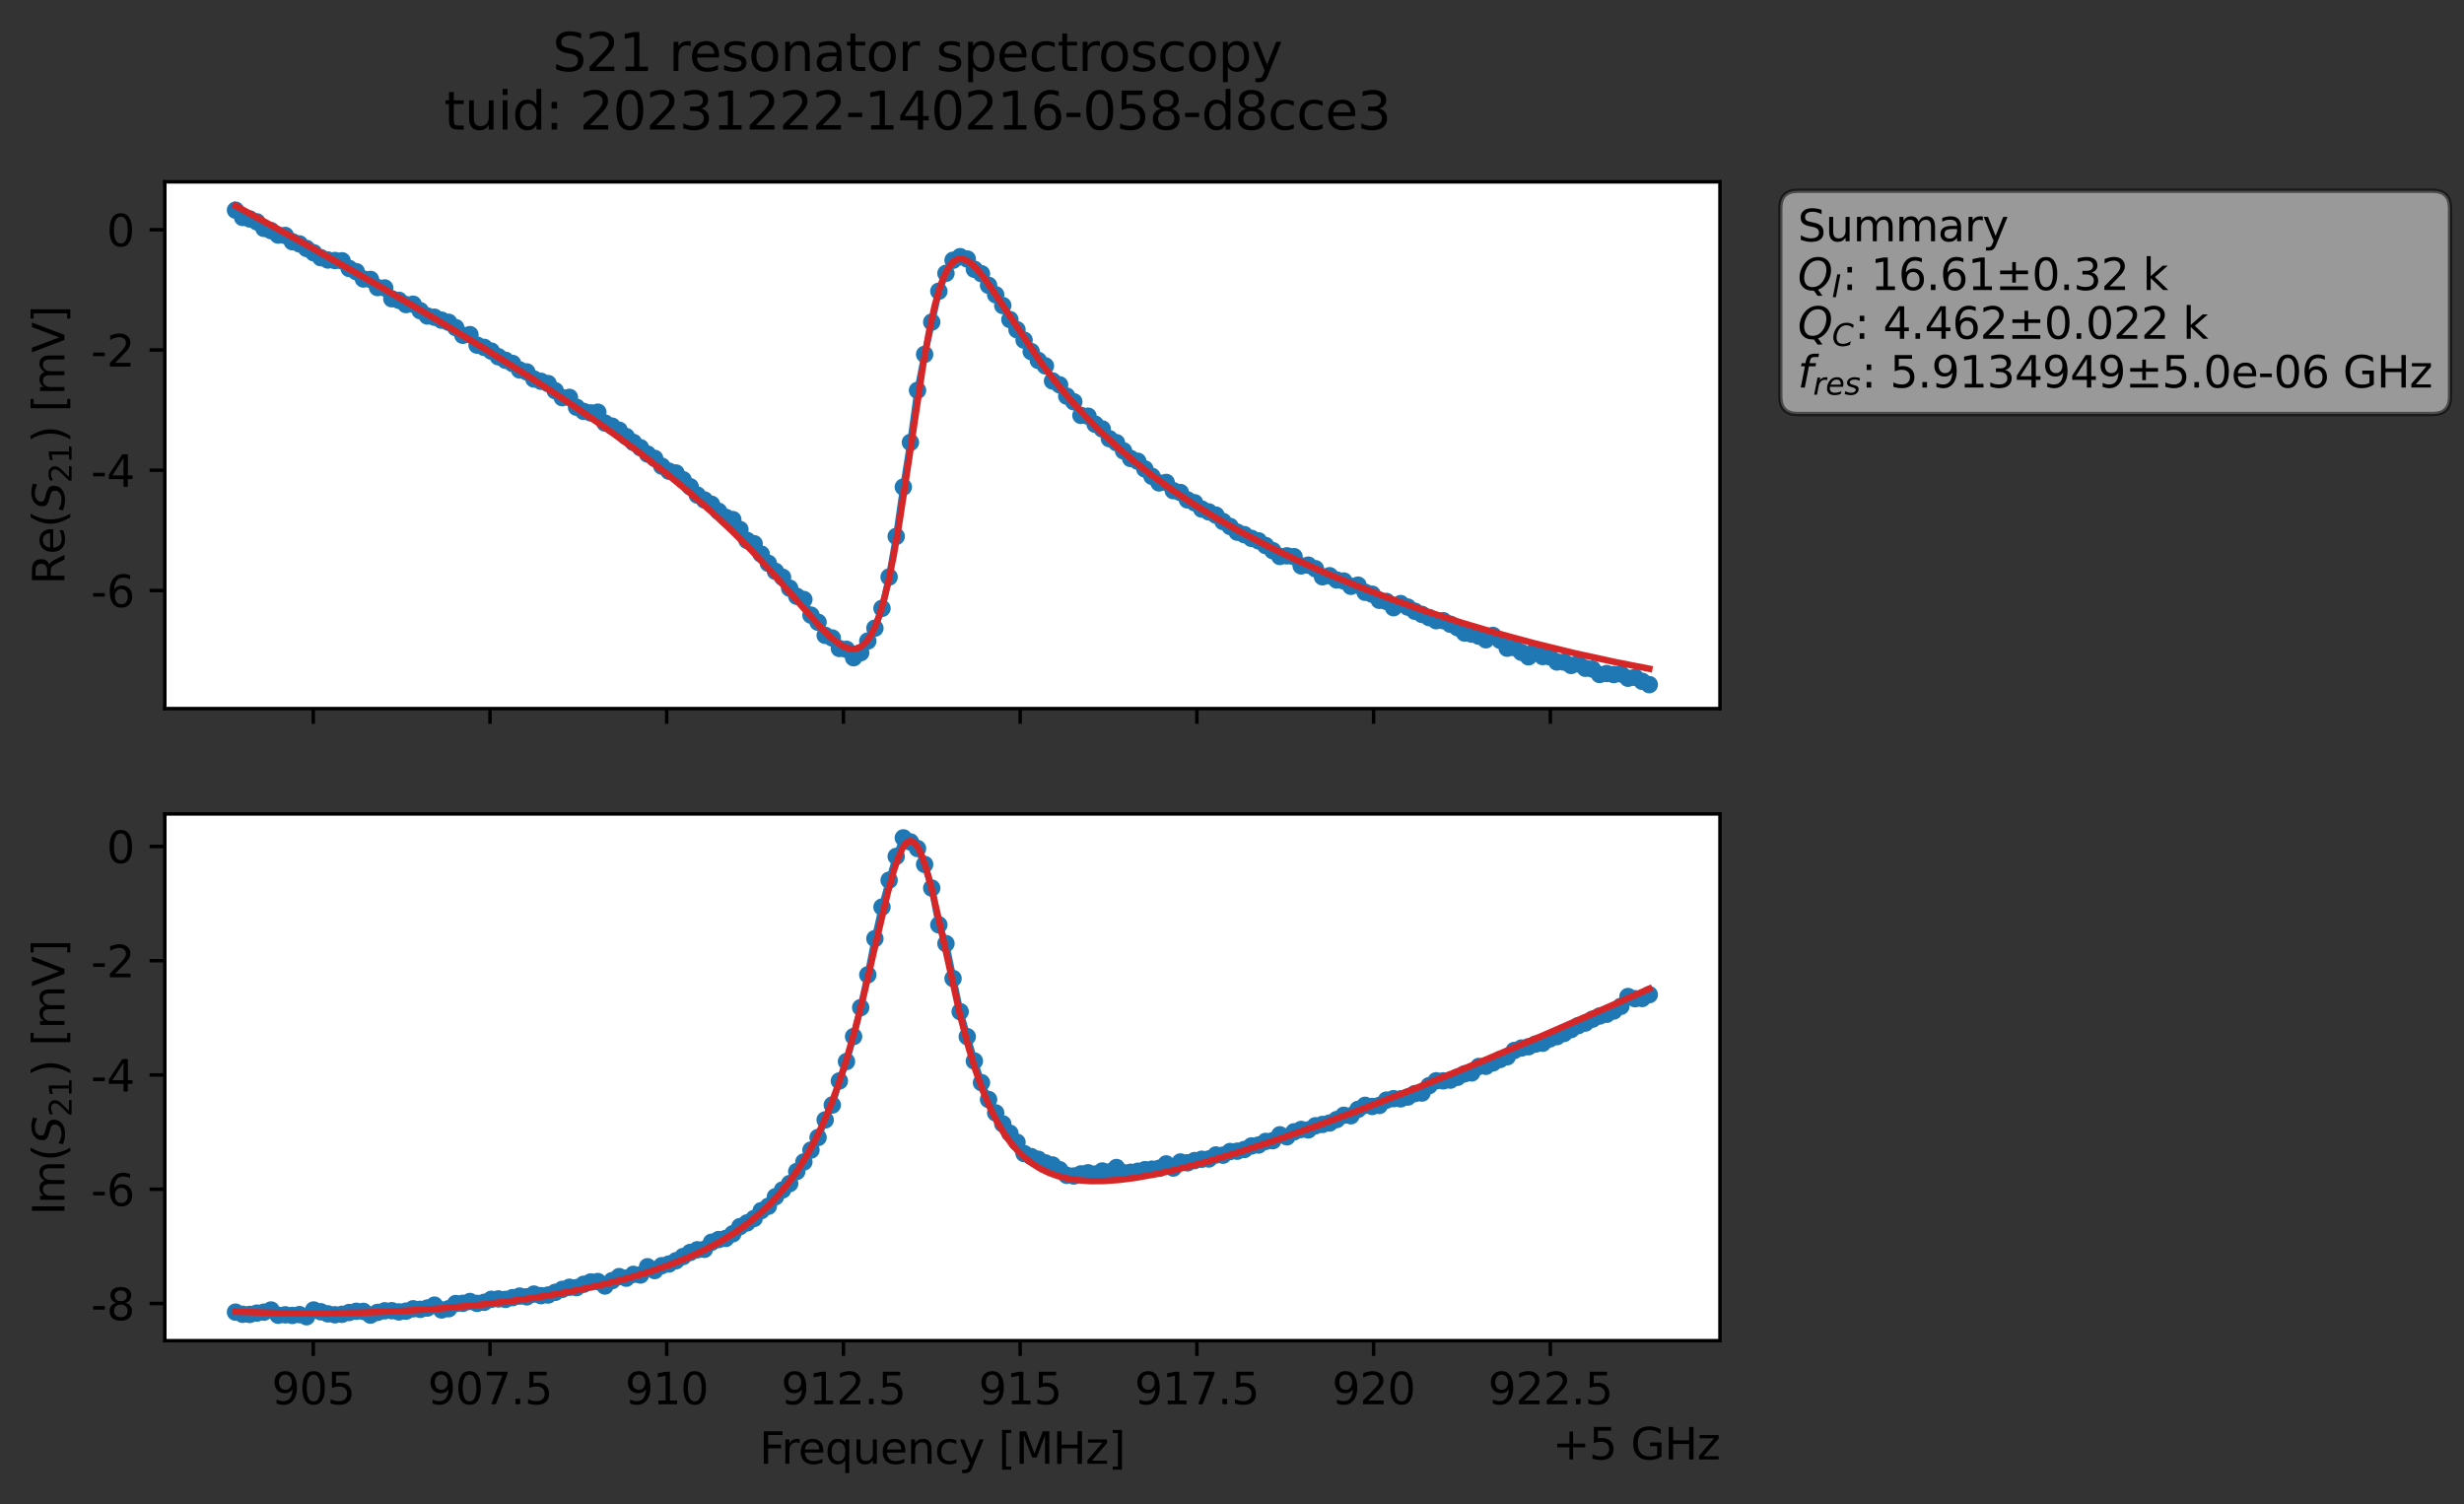 <?xml version="1.0" encoding="utf-8" standalone="no"?>
<!DOCTYPE svg PUBLIC "-//W3C//DTD SVG 1.1//EN"
  "http://www.w3.org/Graphics/SVG/1.1/DTD/svg11.dtd">
<svg xmlns:xlink="http://www.w3.org/1999/xlink" width="565.824pt" height="345.428pt" viewBox="0 0 565.824 345.428" xmlns="http://www.w3.org/2000/svg" version="1.1">
 <rect x="0" y="0" width="565.824" height="345.428" fill="#333333" stroke="none"/>
 <defs>
  <style type="text/css">*{stroke-linejoin: round; stroke-linecap: butt}</style>
 </defs>
 <g id="figure_1">
  <g id="patch_1">
   <path d="M 0 345.428 
L 565.824 345.428 
L 565.824 -0 
L 0 -0 
L 0 345.428 
z
" style="fill: none; opacity: 0"/>
  </g>
  <g id="axes_1">
   <g id="patch_2">
    <path d="M 37.848 162.72 
L 394.968 162.72 
L 394.968 41.76 
L 37.848 41.76 
z
" style="fill: #ffffff"/>
   </g>
   <g id="matplotlib.axis_1">
    <g id="xtick_1">
     <g id="line2d_1">
      <defs>
       <path id="m3f5528d09f" d="M 0 0 
L 0 3.5 
" style="stroke: #000000; stroke-width: 0.8"/>
      </defs>
      <g>
       <use xlink:href="#m3f5528d09f" x="71.937" y="162.72" style="stroke: #000000; stroke-width: 0.8"/>
      </g>
     </g>
    </g>
    <g id="xtick_2">
     <g id="line2d_2">
      <g>
       <use xlink:href="#m3f5528d09f" x="112.519" y="162.72" style="stroke: #000000; stroke-width: 0.8"/>
      </g>
     </g>
    </g>
    <g id="xtick_3">
     <g id="line2d_3">
      <g>
       <use xlink:href="#m3f5528d09f" x="153.101" y="162.72" style="stroke: #000000; stroke-width: 0.8"/>
      </g>
     </g>
    </g>
    <g id="xtick_4">
     <g id="line2d_4">
      <g>
       <use xlink:href="#m3f5528d09f" x="193.683" y="162.72" style="stroke: #000000; stroke-width: 0.8"/>
      </g>
     </g>
    </g>
    <g id="xtick_5">
     <g id="line2d_5">
      <g>
       <use xlink:href="#m3f5528d09f" x="234.264" y="162.72" style="stroke: #000000; stroke-width: 0.8"/>
      </g>
     </g>
    </g>
    <g id="xtick_6">
     <g id="line2d_6">
      <g>
       <use xlink:href="#m3f5528d09f" x="274.846" y="162.72" style="stroke: #000000; stroke-width: 0.8"/>
      </g>
     </g>
    </g>
    <g id="xtick_7">
     <g id="line2d_7">
      <g>
       <use xlink:href="#m3f5528d09f" x="315.428" y="162.72" style="stroke: #000000; stroke-width: 0.8"/>
      </g>
     </g>
    </g>
    <g id="xtick_8">
     <g id="line2d_8">
      <g>
       <use xlink:href="#m3f5528d09f" x="356.01" y="162.72" style="stroke: #000000; stroke-width: 0.8"/>
      </g>
     </g>
    </g>
   </g>
   <g id="matplotlib.axis_2">
    <g id="ytick_1">
     <g id="line2d_9">
      <defs>
       <path id="md10a245e67" d="M 0 0 
L -3.5 0 
" style="stroke: #000000; stroke-width: 0.8"/>
      </defs>
      <g>
       <use xlink:href="#md10a245e67" x="37.848" y="135.603" style="stroke: #000000; stroke-width: 0.8"/>
      </g>
     </g>
     <g id="text_1">
      <!-- -6 -->
      <g transform="translate(20.878 139.402) scale(0.1 -0.1)">
       <defs>
        <path id="DejaVuSans-2d" d="M 313 2009 
L 1997 2009 
L 1997 1497 
L 313 1497 
L 313 2009 
z
" transform="scale(0.016)"/>
        <path id="DejaVuSans-36" d="M 2113 2584 
Q 1688 2584 1439 2293 
Q 1191 2003 1191 1497 
Q 1191 994 1439 701 
Q 1688 409 2113 409 
Q 2538 409 2786 701 
Q 3034 994 3034 1497 
Q 3034 2003 2786 2293 
Q 2538 2584 2113 2584 
z
M 3366 4563 
L 3366 3988 
Q 3128 4100 2886 4159 
Q 2644 4219 2406 4219 
Q 1781 4219 1451 3797 
Q 1122 3375 1075 2522 
Q 1259 2794 1537 2939 
Q 1816 3084 2150 3084 
Q 2853 3084 3261 2657 
Q 3669 2231 3669 1497 
Q 3669 778 3244 343 
Q 2819 -91 2113 -91 
Q 1303 -91 875 529 
Q 447 1150 447 2328 
Q 447 3434 972 4092 
Q 1497 4750 2381 4750 
Q 2619 4750 2861 4703 
Q 3103 4656 3366 4563 
z
" transform="scale(0.016)"/>
       </defs>
       <use xlink:href="#DejaVuSans-2d"/>
       <use xlink:href="#DejaVuSans-36" x="36.084"/>
      </g>
     </g>
    </g>
    <g id="ytick_2">
     <g id="line2d_10">
      <g>
       <use xlink:href="#md10a245e67" x="37.848" y="107.989" style="stroke: #000000; stroke-width: 0.8"/>
      </g>
     </g>
     <g id="text_2">
      <!-- -4 -->
      <g transform="translate(20.878 111.788) scale(0.1 -0.1)">
       <defs>
        <path id="DejaVuSans-34" d="M 2419 4116 
L 825 1625 
L 2419 1625 
L 2419 4116 
z
M 2253 4666 
L 3047 4666 
L 3047 1625 
L 3713 1625 
L 3713 1100 
L 3047 1100 
L 3047 0 
L 2419 0 
L 2419 1100 
L 313 1100 
L 313 1709 
L 2253 4666 
z
" transform="scale(0.016)"/>
       </defs>
       <use xlink:href="#DejaVuSans-2d"/>
       <use xlink:href="#DejaVuSans-34" x="36.084"/>
      </g>
     </g>
    </g>
    <g id="ytick_3">
     <g id="line2d_11">
      <g>
       <use xlink:href="#md10a245e67" x="37.848" y="80.375" style="stroke: #000000; stroke-width: 0.8"/>
      </g>
     </g>
     <g id="text_3">
      <!-- -2 -->
      <g transform="translate(20.878 84.174) scale(0.1 -0.1)">
       <defs>
        <path id="DejaVuSans-32" d="M 1228 531 
L 3431 531 
L 3431 0 
L 469 0 
L 469 531 
Q 828 903 1448 1529 
Q 2069 2156 2228 2338 
Q 2531 2678 2651 2914 
Q 2772 3150 2772 3378 
Q 2772 3750 2511 3984 
Q 2250 4219 1831 4219 
Q 1534 4219 1204 4116 
Q 875 4013 500 3803 
L 500 4441 
Q 881 4594 1212 4672 
Q 1544 4750 1819 4750 
Q 2544 4750 2975 4387 
Q 3406 4025 3406 3419 
Q 3406 3131 3298 2873 
Q 3191 2616 2906 2266 
Q 2828 2175 2409 1742 
Q 1991 1309 1228 531 
z
" transform="scale(0.016)"/>
       </defs>
       <use xlink:href="#DejaVuSans-2d"/>
       <use xlink:href="#DejaVuSans-32" x="36.084"/>
      </g>
     </g>
    </g>
    <g id="ytick_4">
     <g id="line2d_12">
      <g>
       <use xlink:href="#md10a245e67" x="37.848" y="52.76" style="stroke: #000000; stroke-width: 0.8"/>
      </g>
     </g>
     <g id="text_4">
      <!-- 0 -->
      <g transform="translate(24.486 56.56) scale(0.1 -0.1)">
       <defs>
        <path id="DejaVuSans-30" d="M 2034 4250 
Q 1547 4250 1301 3770 
Q 1056 3291 1056 2328 
Q 1056 1369 1301 889 
Q 1547 409 2034 409 
Q 2525 409 2770 889 
Q 3016 1369 3016 2328 
Q 3016 3291 2770 3770 
Q 2525 4250 2034 4250 
z
M 2034 4750 
Q 2819 4750 3233 4129 
Q 3647 3509 3647 2328 
Q 3647 1150 3233 529 
Q 2819 -91 2034 -91 
Q 1250 -91 836 529 
Q 422 1150 422 2328 
Q 422 3509 836 4129 
Q 1250 4750 2034 4750 
z
" transform="scale(0.016)"/>
       </defs>
       <use xlink:href="#DejaVuSans-30"/>
      </g>
     </g>
    </g>
    <g id="text_5">
     <!-- Re$(S_{21})$ [mV] -->
     <g transform="translate(14.798 134.24) rotate(-90) scale(0.1 -0.1)">
      <defs>
       <path id="DejaVuSans-52" d="M 2841 2188 
Q 3044 2119 3236 1894 
Q 3428 1669 3622 1275 
L 4263 0 
L 3584 0 
L 2988 1197 
Q 2756 1666 2539 1819 
Q 2322 1972 1947 1972 
L 1259 1972 
L 1259 0 
L 628 0 
L 628 4666 
L 2053 4666 
Q 2853 4666 3247 4331 
Q 3641 3997 3641 3322 
Q 3641 2881 3436 2590 
Q 3231 2300 2841 2188 
z
M 1259 4147 
L 1259 2491 
L 2053 2491 
Q 2509 2491 2742 2702 
Q 2975 2913 2975 3322 
Q 2975 3731 2742 3939 
Q 2509 4147 2053 4147 
L 1259 4147 
z
" transform="scale(0.016)"/>
       <path id="DejaVuSans-65" d="M 3597 1894 
L 3597 1613 
L 953 1613 
Q 991 1019 1311 708 
Q 1631 397 2203 397 
Q 2534 397 2845 478 
Q 3156 559 3463 722 
L 3463 178 
Q 3153 47 2828 -22 
Q 2503 -91 2169 -91 
Q 1331 -91 842 396 
Q 353 884 353 1716 
Q 353 2575 817 3079 
Q 1281 3584 2069 3584 
Q 2775 3584 3186 3129 
Q 3597 2675 3597 1894 
z
M 3022 2063 
Q 3016 2534 2758 2815 
Q 2500 3097 2075 3097 
Q 1594 3097 1305 2825 
Q 1016 2553 972 2059 
L 3022 2063 
z
" transform="scale(0.016)"/>
       <path id="DejaVuSans-28" d="M 1984 4856 
Q 1566 4138 1362 3434 
Q 1159 2731 1159 2009 
Q 1159 1288 1364 580 
Q 1569 -128 1984 -844 
L 1484 -844 
Q 1016 -109 783 600 
Q 550 1309 550 2009 
Q 550 2706 781 3412 
Q 1013 4119 1484 4856 
L 1984 4856 
z
" transform="scale(0.016)"/>
       <path id="DejaVuSans-Oblique-53" d="M 3859 4513 
L 3738 3897 
Q 3422 4066 3111 4152 
Q 2800 4238 2509 4238 
Q 1944 4238 1609 3991 
Q 1275 3744 1275 3334 
Q 1275 3109 1398 2989 
Q 1522 2869 2034 2731 
L 2413 2638 
Q 3053 2472 3303 2217 
Q 3553 1963 3553 1503 
Q 3553 797 2998 353 
Q 2444 -91 1538 -91 
Q 1166 -91 791 -17 
Q 416 56 38 206 
L 166 856 
Q 513 641 861 531 
Q 1209 422 1556 422 
Q 2147 422 2503 684 
Q 2859 947 2859 1369 
Q 2859 1650 2717 1795 
Q 2575 1941 2106 2059 
L 1728 2156 
Q 1081 2325 845 2545 
Q 609 2766 609 3163 
Q 609 3859 1145 4304 
Q 1681 4750 2541 4750 
Q 2875 4750 3203 4690 
Q 3531 4631 3859 4513 
z
" transform="scale(0.016)"/>
       <path id="DejaVuSans-31" d="M 794 531 
L 1825 531 
L 1825 4091 
L 703 3866 
L 703 4441 
L 1819 4666 
L 2450 4666 
L 2450 531 
L 3481 531 
L 3481 0 
L 794 0 
L 794 531 
z
" transform="scale(0.016)"/>
       <path id="DejaVuSans-29" d="M 513 4856 
L 1013 4856 
Q 1481 4119 1714 3412 
Q 1947 2706 1947 2009 
Q 1947 1309 1714 600 
Q 1481 -109 1013 -844 
L 513 -844 
Q 928 -128 1133 580 
Q 1338 1288 1338 2009 
Q 1338 2731 1133 3434 
Q 928 4138 513 4856 
z
" transform="scale(0.016)"/>
       <path id="DejaVuSans-20" transform="scale(0.016)"/>
       <path id="DejaVuSans-5b" d="M 550 4863 
L 1875 4863 
L 1875 4416 
L 1125 4416 
L 1125 -397 
L 1875 -397 
L 1875 -844 
L 550 -844 
L 550 4863 
z
" transform="scale(0.016)"/>
       <path id="DejaVuSans-6d" d="M 3328 2828 
Q 3544 3216 3844 3400 
Q 4144 3584 4550 3584 
Q 5097 3584 5394 3201 
Q 5691 2819 5691 2113 
L 5691 0 
L 5113 0 
L 5113 2094 
Q 5113 2597 4934 2840 
Q 4756 3084 4391 3084 
Q 3944 3084 3684 2787 
Q 3425 2491 3425 1978 
L 3425 0 
L 2847 0 
L 2847 2094 
Q 2847 2600 2669 2842 
Q 2491 3084 2119 3084 
Q 1678 3084 1418 2786 
Q 1159 2488 1159 1978 
L 1159 0 
L 581 0 
L 581 3500 
L 1159 3500 
L 1159 2956 
Q 1356 3278 1631 3431 
Q 1906 3584 2284 3584 
Q 2666 3584 2933 3390 
Q 3200 3197 3328 2828 
z
" transform="scale(0.016)"/>
       <path id="DejaVuSans-56" d="M 1831 0 
L 50 4666 
L 709 4666 
L 2188 738 
L 3669 4666 
L 4325 4666 
L 2547 0 
L 1831 0 
z
" transform="scale(0.016)"/>
       <path id="DejaVuSans-5d" d="M 1947 4863 
L 1947 -844 
L 622 -844 
L 622 -397 
L 1369 -397 
L 1369 4416 
L 622 4416 
L 622 4863 
L 1947 4863 
z
" transform="scale(0.016)"/>
      </defs>
      <use xlink:href="#DejaVuSans-52" transform="translate(0 0.016)"/>
      <use xlink:href="#DejaVuSans-65" transform="translate(69.482 0.016)"/>
      <use xlink:href="#DejaVuSans-28" transform="translate(131.006 0.016)"/>
      <use xlink:href="#DejaVuSans-Oblique-53" transform="translate(170.02 0.016)"/>
      <use xlink:href="#DejaVuSans-32" transform="translate(233.496 -16.391) scale(0.7)"/>
      <use xlink:href="#DejaVuSans-31" transform="translate(278.032 -16.391) scale(0.7)"/>
      <use xlink:href="#DejaVuSans-29" transform="translate(325.303 0.016)"/>
      <use xlink:href="#DejaVuSans-20" transform="translate(364.316 0.016)"/>
      <use xlink:href="#DejaVuSans-5b" transform="translate(396.104 0.016)"/>
      <use xlink:href="#DejaVuSans-6d" transform="translate(435.117 0.016)"/>
      <use xlink:href="#DejaVuSans-56" transform="translate(532.529 0.016)"/>
      <use xlink:href="#DejaVuSans-5d" transform="translate(600.938 0.016)"/>
     </g>
    </g>
   </g>
   <g id="line2d_13">
    <path d="M 54.081 48.262 
L 55.713 49.934 
L 57.344 50.28 
L 58.975 50.941 
L 60.607 52.449 
L 62.238 52.962 
L 63.87 53.982 
L 65.501 54.074 
L 67.133 55.511 
L 68.764 56.011 
L 73.658 59.169 
L 75.29 59.706 
L 78.553 59.892 
L 80.184 61.655 
L 81.815 62.381 
L 83.447 64.067 
L 85.078 64.167 
L 86.71 66.037 
L 88.341 66.124 
L 89.973 68.609 
L 91.604 68.961 
L 93.235 69.947 
L 94.867 69.864 
L 96.498 71.348 
L 98.13 72.563 
L 99.761 72.845 
L 101.393 73.526 
L 103.024 74.016 
L 104.655 75.241 
L 106.287 76.992 
L 107.918 76.846 
L 109.55 79.256 
L 111.181 79.772 
L 112.813 80.63 
L 114.444 81.925 
L 117.707 83.464 
L 119.338 84.963 
L 120.97 85.406 
L 122.601 87.035 
L 125.864 88.086 
L 129.127 91.326 
L 130.758 91.251 
L 132.39 93.518 
L 134.021 94.477 
L 135.653 94.823 
L 137.284 94.655 
L 138.916 97.146 
L 140.547 97.856 
L 142.178 98.795 
L 145.441 101.598 
L 147.073 102.814 
L 148.704 104.273 
L 150.336 105.261 
L 151.967 107.045 
L 153.598 108.196 
L 155.23 108.617 
L 158.493 111.769 
L 160.124 113.688 
L 163.387 115.8 
L 165.018 117.413 
L 166.65 118.792 
L 168.281 119.322 
L 169.913 121.587 
L 171.544 124.095 
L 173.176 124.852 
L 174.807 127.247 
L 176.438 129.365 
L 178.07 131.201 
L 179.701 132.556 
L 181.333 135.074 
L 182.964 136.934 
L 184.596 137.674 
L 186.227 141.261 
L 187.858 142.895 
L 189.49 145.901 
L 191.121 146.509 
L 192.753 148.92 
L 194.384 149.113 
L 196.016 151.038 
L 197.647 149.892 
L 199.278 147.203 
L 200.91 144.258 
L 202.541 139.699 
L 204.173 132.506 
L 205.804 123.176 
L 207.436 111.847 
L 209.067 101.587 
L 210.698 89.635 
L 212.33 81.379 
L 215.593 66.876 
L 217.224 62.771 
L 218.856 59.764 
L 220.487 58.946 
L 222.118 59.479 
L 223.75 61.839 
L 225.381 62.86 
L 227.013 65.522 
L 228.644 67.682 
L 230.276 70.169 
L 231.907 73.385 
L 235.17 78.109 
L 236.801 80.735 
L 238.433 82.777 
L 240.064 84.026 
L 241.696 87.483 
L 243.327 88.373 
L 244.958 90.966 
L 246.59 92.272 
L 248.221 95.39 
L 249.853 95.574 
L 251.484 97.419 
L 253.116 98.499 
L 254.747 100.738 
L 256.378 101.66 
L 259.641 105.29 
L 261.273 105.923 
L 264.536 109.391 
L 266.167 110.894 
L 267.798 110.788 
L 269.43 112.674 
L 271.061 113.097 
L 272.693 114.798 
L 274.324 115.454 
L 275.956 116.9 
L 279.218 118.298 
L 280.85 119.76 
L 282.481 120.901 
L 284.113 122.205 
L 285.744 122.781 
L 287.376 123.631 
L 289.007 124.202 
L 292.27 126.449 
L 293.901 127.788 
L 295.533 127.642 
L 297.164 127.832 
L 298.796 129.949 
L 300.427 129.785 
L 302.059 130.602 
L 303.69 132.454 
L 305.321 132.207 
L 306.953 133.183 
L 308.584 133.425 
L 310.216 134.642 
L 311.847 134.371 
L 313.479 136.016 
L 315.11 136.46 
L 316.741 137.852 
L 318.373 138.117 
L 320.004 139.549 
L 321.636 138.607 
L 323.267 139.409 
L 324.899 140.367 
L 329.793 142.539 
L 331.424 142.536 
L 334.687 144.136 
L 336.319 145.369 
L 337.95 145.623 
L 339.581 146.093 
L 341.213 146.911 
L 342.844 145.923 
L 344.476 147.038 
L 346.107 148.853 
L 347.739 148.724 
L 351.001 150.831 
L 352.633 149.196 
L 354.264 150.771 
L 355.896 150.834 
L 357.527 152.015 
L 359.159 152.043 
L 360.79 152.812 
L 362.421 152.452 
L 364.053 153.458 
L 365.684 153.644 
L 367.316 154.888 
L 368.947 154.668 
L 370.579 154.91 
L 372.21 154.748 
L 373.841 155.746 
L 375.473 155.556 
L 377.104 156.458 
L 378.736 157.222 
L 378.736 157.222 
" clip-path="url(#p3e4db2c1e4)" style="fill: none; stroke: #1f77b4; stroke-width: 1.5; stroke-linecap: square"/>
    <defs>
     <path id="mfdb6608831" d="M 0 1.5 
C 0.398 1.5 0.779 1.342 1.061 1.061 
C 1.342 0.779 1.5 0.398 1.5 0 
C 1.5 -0.398 1.342 -0.779 1.061 -1.061 
C 0.779 -1.342 0.398 -1.5 0 -1.5 
C -0.398 -1.5 -0.779 -1.342 -1.061 -1.061 
C -1.342 -0.779 -1.5 -0.398 -1.5 0 
C -1.5 0.398 -1.342 0.779 -1.061 1.061 
C -0.779 1.342 -0.398 1.5 0 1.5 
z
" style="stroke: #1f77b4"/>
    </defs>
    <g clip-path="url(#p3e4db2c1e4)">
     <use xlink:href="#mfdb6608831" x="54.081" y="48.262" style="fill: #1f77b4; stroke: #1f77b4"/>
     <use xlink:href="#mfdb6608831" x="55.713" y="49.934" style="fill: #1f77b4; stroke: #1f77b4"/>
     <use xlink:href="#mfdb6608831" x="57.344" y="50.28" style="fill: #1f77b4; stroke: #1f77b4"/>
     <use xlink:href="#mfdb6608831" x="58.975" y="50.941" style="fill: #1f77b4; stroke: #1f77b4"/>
     <use xlink:href="#mfdb6608831" x="60.607" y="52.449" style="fill: #1f77b4; stroke: #1f77b4"/>
     <use xlink:href="#mfdb6608831" x="62.238" y="52.962" style="fill: #1f77b4; stroke: #1f77b4"/>
     <use xlink:href="#mfdb6608831" x="63.87" y="53.982" style="fill: #1f77b4; stroke: #1f77b4"/>
     <use xlink:href="#mfdb6608831" x="65.501" y="54.074" style="fill: #1f77b4; stroke: #1f77b4"/>
     <use xlink:href="#mfdb6608831" x="67.133" y="55.511" style="fill: #1f77b4; stroke: #1f77b4"/>
     <use xlink:href="#mfdb6608831" x="68.764" y="56.011" style="fill: #1f77b4; stroke: #1f77b4"/>
     <use xlink:href="#mfdb6608831" x="70.395" y="57.057" style="fill: #1f77b4; stroke: #1f77b4"/>
     <use xlink:href="#mfdb6608831" x="72.027" y="58.038" style="fill: #1f77b4; stroke: #1f77b4"/>
     <use xlink:href="#mfdb6608831" x="73.658" y="59.169" style="fill: #1f77b4; stroke: #1f77b4"/>
     <use xlink:href="#mfdb6608831" x="75.29" y="59.706" style="fill: #1f77b4; stroke: #1f77b4"/>
     <use xlink:href="#mfdb6608831" x="76.921" y="59.824" style="fill: #1f77b4; stroke: #1f77b4"/>
     <use xlink:href="#mfdb6608831" x="78.553" y="59.892" style="fill: #1f77b4; stroke: #1f77b4"/>
     <use xlink:href="#mfdb6608831" x="80.184" y="61.655" style="fill: #1f77b4; stroke: #1f77b4"/>
     <use xlink:href="#mfdb6608831" x="81.815" y="62.381" style="fill: #1f77b4; stroke: #1f77b4"/>
     <use xlink:href="#mfdb6608831" x="83.447" y="64.067" style="fill: #1f77b4; stroke: #1f77b4"/>
     <use xlink:href="#mfdb6608831" x="85.078" y="64.167" style="fill: #1f77b4; stroke: #1f77b4"/>
     <use xlink:href="#mfdb6608831" x="86.71" y="66.037" style="fill: #1f77b4; stroke: #1f77b4"/>
     <use xlink:href="#mfdb6608831" x="88.341" y="66.124" style="fill: #1f77b4; stroke: #1f77b4"/>
     <use xlink:href="#mfdb6608831" x="89.973" y="68.609" style="fill: #1f77b4; stroke: #1f77b4"/>
     <use xlink:href="#mfdb6608831" x="91.604" y="68.961" style="fill: #1f77b4; stroke: #1f77b4"/>
     <use xlink:href="#mfdb6608831" x="93.235" y="69.947" style="fill: #1f77b4; stroke: #1f77b4"/>
     <use xlink:href="#mfdb6608831" x="94.867" y="69.864" style="fill: #1f77b4; stroke: #1f77b4"/>
     <use xlink:href="#mfdb6608831" x="96.498" y="71.348" style="fill: #1f77b4; stroke: #1f77b4"/>
     <use xlink:href="#mfdb6608831" x="98.13" y="72.563" style="fill: #1f77b4; stroke: #1f77b4"/>
     <use xlink:href="#mfdb6608831" x="99.761" y="72.845" style="fill: #1f77b4; stroke: #1f77b4"/>
     <use xlink:href="#mfdb6608831" x="101.393" y="73.526" style="fill: #1f77b4; stroke: #1f77b4"/>
     <use xlink:href="#mfdb6608831" x="103.024" y="74.016" style="fill: #1f77b4; stroke: #1f77b4"/>
     <use xlink:href="#mfdb6608831" x="104.655" y="75.241" style="fill: #1f77b4; stroke: #1f77b4"/>
     <use xlink:href="#mfdb6608831" x="106.287" y="76.992" style="fill: #1f77b4; stroke: #1f77b4"/>
     <use xlink:href="#mfdb6608831" x="107.918" y="76.846" style="fill: #1f77b4; stroke: #1f77b4"/>
     <use xlink:href="#mfdb6608831" x="109.55" y="79.256" style="fill: #1f77b4; stroke: #1f77b4"/>
     <use xlink:href="#mfdb6608831" x="111.181" y="79.772" style="fill: #1f77b4; stroke: #1f77b4"/>
     <use xlink:href="#mfdb6608831" x="112.813" y="80.63" style="fill: #1f77b4; stroke: #1f77b4"/>
     <use xlink:href="#mfdb6608831" x="114.444" y="81.925" style="fill: #1f77b4; stroke: #1f77b4"/>
     <use xlink:href="#mfdb6608831" x="116.076" y="82.736" style="fill: #1f77b4; stroke: #1f77b4"/>
     <use xlink:href="#mfdb6608831" x="117.707" y="83.464" style="fill: #1f77b4; stroke: #1f77b4"/>
     <use xlink:href="#mfdb6608831" x="119.338" y="84.963" style="fill: #1f77b4; stroke: #1f77b4"/>
     <use xlink:href="#mfdb6608831" x="120.97" y="85.406" style="fill: #1f77b4; stroke: #1f77b4"/>
     <use xlink:href="#mfdb6608831" x="122.601" y="87.035" style="fill: #1f77b4; stroke: #1f77b4"/>
     <use xlink:href="#mfdb6608831" x="124.233" y="87.563" style="fill: #1f77b4; stroke: #1f77b4"/>
     <use xlink:href="#mfdb6608831" x="125.864" y="88.086" style="fill: #1f77b4; stroke: #1f77b4"/>
     <use xlink:href="#mfdb6608831" x="127.496" y="89.728" style="fill: #1f77b4; stroke: #1f77b4"/>
     <use xlink:href="#mfdb6608831" x="129.127" y="91.326" style="fill: #1f77b4; stroke: #1f77b4"/>
     <use xlink:href="#mfdb6608831" x="130.758" y="91.251" style="fill: #1f77b4; stroke: #1f77b4"/>
     <use xlink:href="#mfdb6608831" x="132.39" y="93.518" style="fill: #1f77b4; stroke: #1f77b4"/>
     <use xlink:href="#mfdb6608831" x="134.021" y="94.477" style="fill: #1f77b4; stroke: #1f77b4"/>
     <use xlink:href="#mfdb6608831" x="135.653" y="94.823" style="fill: #1f77b4; stroke: #1f77b4"/>
     <use xlink:href="#mfdb6608831" x="137.284" y="94.655" style="fill: #1f77b4; stroke: #1f77b4"/>
     <use xlink:href="#mfdb6608831" x="138.916" y="97.146" style="fill: #1f77b4; stroke: #1f77b4"/>
     <use xlink:href="#mfdb6608831" x="140.547" y="97.856" style="fill: #1f77b4; stroke: #1f77b4"/>
     <use xlink:href="#mfdb6608831" x="142.178" y="98.795" style="fill: #1f77b4; stroke: #1f77b4"/>
     <use xlink:href="#mfdb6608831" x="143.81" y="100.257" style="fill: #1f77b4; stroke: #1f77b4"/>
     <use xlink:href="#mfdb6608831" x="145.441" y="101.598" style="fill: #1f77b4; stroke: #1f77b4"/>
     <use xlink:href="#mfdb6608831" x="147.073" y="102.814" style="fill: #1f77b4; stroke: #1f77b4"/>
     <use xlink:href="#mfdb6608831" x="148.704" y="104.273" style="fill: #1f77b4; stroke: #1f77b4"/>
     <use xlink:href="#mfdb6608831" x="150.336" y="105.261" style="fill: #1f77b4; stroke: #1f77b4"/>
     <use xlink:href="#mfdb6608831" x="151.967" y="107.045" style="fill: #1f77b4; stroke: #1f77b4"/>
     <use xlink:href="#mfdb6608831" x="153.598" y="108.196" style="fill: #1f77b4; stroke: #1f77b4"/>
     <use xlink:href="#mfdb6608831" x="155.23" y="108.617" style="fill: #1f77b4; stroke: #1f77b4"/>
     <use xlink:href="#mfdb6608831" x="156.861" y="110.161" style="fill: #1f77b4; stroke: #1f77b4"/>
     <use xlink:href="#mfdb6608831" x="158.493" y="111.769" style="fill: #1f77b4; stroke: #1f77b4"/>
     <use xlink:href="#mfdb6608831" x="160.124" y="113.688" style="fill: #1f77b4; stroke: #1f77b4"/>
     <use xlink:href="#mfdb6608831" x="161.756" y="114.804" style="fill: #1f77b4; stroke: #1f77b4"/>
     <use xlink:href="#mfdb6608831" x="163.387" y="115.8" style="fill: #1f77b4; stroke: #1f77b4"/>
     <use xlink:href="#mfdb6608831" x="165.018" y="117.413" style="fill: #1f77b4; stroke: #1f77b4"/>
     <use xlink:href="#mfdb6608831" x="166.65" y="118.792" style="fill: #1f77b4; stroke: #1f77b4"/>
     <use xlink:href="#mfdb6608831" x="168.281" y="119.322" style="fill: #1f77b4; stroke: #1f77b4"/>
     <use xlink:href="#mfdb6608831" x="169.913" y="121.587" style="fill: #1f77b4; stroke: #1f77b4"/>
     <use xlink:href="#mfdb6608831" x="171.544" y="124.095" style="fill: #1f77b4; stroke: #1f77b4"/>
     <use xlink:href="#mfdb6608831" x="173.176" y="124.852" style="fill: #1f77b4; stroke: #1f77b4"/>
     <use xlink:href="#mfdb6608831" x="174.807" y="127.247" style="fill: #1f77b4; stroke: #1f77b4"/>
     <use xlink:href="#mfdb6608831" x="176.438" y="129.365" style="fill: #1f77b4; stroke: #1f77b4"/>
     <use xlink:href="#mfdb6608831" x="178.07" y="131.201" style="fill: #1f77b4; stroke: #1f77b4"/>
     <use xlink:href="#mfdb6608831" x="179.701" y="132.556" style="fill: #1f77b4; stroke: #1f77b4"/>
     <use xlink:href="#mfdb6608831" x="181.333" y="135.074" style="fill: #1f77b4; stroke: #1f77b4"/>
     <use xlink:href="#mfdb6608831" x="182.964" y="136.934" style="fill: #1f77b4; stroke: #1f77b4"/>
     <use xlink:href="#mfdb6608831" x="184.596" y="137.674" style="fill: #1f77b4; stroke: #1f77b4"/>
     <use xlink:href="#mfdb6608831" x="186.227" y="141.261" style="fill: #1f77b4; stroke: #1f77b4"/>
     <use xlink:href="#mfdb6608831" x="187.858" y="142.895" style="fill: #1f77b4; stroke: #1f77b4"/>
     <use xlink:href="#mfdb6608831" x="189.49" y="145.901" style="fill: #1f77b4; stroke: #1f77b4"/>
     <use xlink:href="#mfdb6608831" x="191.121" y="146.509" style="fill: #1f77b4; stroke: #1f77b4"/>
     <use xlink:href="#mfdb6608831" x="192.753" y="148.92" style="fill: #1f77b4; stroke: #1f77b4"/>
     <use xlink:href="#mfdb6608831" x="194.384" y="149.113" style="fill: #1f77b4; stroke: #1f77b4"/>
     <use xlink:href="#mfdb6608831" x="196.016" y="151.038" style="fill: #1f77b4; stroke: #1f77b4"/>
     <use xlink:href="#mfdb6608831" x="197.647" y="149.892" style="fill: #1f77b4; stroke: #1f77b4"/>
     <use xlink:href="#mfdb6608831" x="199.278" y="147.203" style="fill: #1f77b4; stroke: #1f77b4"/>
     <use xlink:href="#mfdb6608831" x="200.91" y="144.258" style="fill: #1f77b4; stroke: #1f77b4"/>
     <use xlink:href="#mfdb6608831" x="202.541" y="139.699" style="fill: #1f77b4; stroke: #1f77b4"/>
     <use xlink:href="#mfdb6608831" x="204.173" y="132.506" style="fill: #1f77b4; stroke: #1f77b4"/>
     <use xlink:href="#mfdb6608831" x="205.804" y="123.176" style="fill: #1f77b4; stroke: #1f77b4"/>
     <use xlink:href="#mfdb6608831" x="207.436" y="111.847" style="fill: #1f77b4; stroke: #1f77b4"/>
     <use xlink:href="#mfdb6608831" x="209.067" y="101.587" style="fill: #1f77b4; stroke: #1f77b4"/>
     <use xlink:href="#mfdb6608831" x="210.698" y="89.635" style="fill: #1f77b4; stroke: #1f77b4"/>
     <use xlink:href="#mfdb6608831" x="212.33" y="81.379" style="fill: #1f77b4; stroke: #1f77b4"/>
     <use xlink:href="#mfdb6608831" x="213.961" y="73.967" style="fill: #1f77b4; stroke: #1f77b4"/>
     <use xlink:href="#mfdb6608831" x="215.593" y="66.876" style="fill: #1f77b4; stroke: #1f77b4"/>
     <use xlink:href="#mfdb6608831" x="217.224" y="62.771" style="fill: #1f77b4; stroke: #1f77b4"/>
     <use xlink:href="#mfdb6608831" x="218.856" y="59.764" style="fill: #1f77b4; stroke: #1f77b4"/>
     <use xlink:href="#mfdb6608831" x="220.487" y="58.946" style="fill: #1f77b4; stroke: #1f77b4"/>
     <use xlink:href="#mfdb6608831" x="222.118" y="59.479" style="fill: #1f77b4; stroke: #1f77b4"/>
     <use xlink:href="#mfdb6608831" x="223.75" y="61.839" style="fill: #1f77b4; stroke: #1f77b4"/>
     <use xlink:href="#mfdb6608831" x="225.381" y="62.86" style="fill: #1f77b4; stroke: #1f77b4"/>
     <use xlink:href="#mfdb6608831" x="227.013" y="65.522" style="fill: #1f77b4; stroke: #1f77b4"/>
     <use xlink:href="#mfdb6608831" x="228.644" y="67.682" style="fill: #1f77b4; stroke: #1f77b4"/>
     <use xlink:href="#mfdb6608831" x="230.276" y="70.169" style="fill: #1f77b4; stroke: #1f77b4"/>
     <use xlink:href="#mfdb6608831" x="231.907" y="73.385" style="fill: #1f77b4; stroke: #1f77b4"/>
     <use xlink:href="#mfdb6608831" x="233.538" y="75.723" style="fill: #1f77b4; stroke: #1f77b4"/>
     <use xlink:href="#mfdb6608831" x="235.17" y="78.109" style="fill: #1f77b4; stroke: #1f77b4"/>
     <use xlink:href="#mfdb6608831" x="236.801" y="80.735" style="fill: #1f77b4; stroke: #1f77b4"/>
     <use xlink:href="#mfdb6608831" x="238.433" y="82.777" style="fill: #1f77b4; stroke: #1f77b4"/>
     <use xlink:href="#mfdb6608831" x="240.064" y="84.026" style="fill: #1f77b4; stroke: #1f77b4"/>
     <use xlink:href="#mfdb6608831" x="241.696" y="87.483" style="fill: #1f77b4; stroke: #1f77b4"/>
     <use xlink:href="#mfdb6608831" x="243.327" y="88.373" style="fill: #1f77b4; stroke: #1f77b4"/>
     <use xlink:href="#mfdb6608831" x="244.958" y="90.966" style="fill: #1f77b4; stroke: #1f77b4"/>
     <use xlink:href="#mfdb6608831" x="246.59" y="92.272" style="fill: #1f77b4; stroke: #1f77b4"/>
     <use xlink:href="#mfdb6608831" x="248.221" y="95.39" style="fill: #1f77b4; stroke: #1f77b4"/>
     <use xlink:href="#mfdb6608831" x="249.853" y="95.574" style="fill: #1f77b4; stroke: #1f77b4"/>
     <use xlink:href="#mfdb6608831" x="251.484" y="97.419" style="fill: #1f77b4; stroke: #1f77b4"/>
     <use xlink:href="#mfdb6608831" x="253.116" y="98.499" style="fill: #1f77b4; stroke: #1f77b4"/>
     <use xlink:href="#mfdb6608831" x="254.747" y="100.738" style="fill: #1f77b4; stroke: #1f77b4"/>
     <use xlink:href="#mfdb6608831" x="256.378" y="101.66" style="fill: #1f77b4; stroke: #1f77b4"/>
     <use xlink:href="#mfdb6608831" x="258.01" y="103.539" style="fill: #1f77b4; stroke: #1f77b4"/>
     <use xlink:href="#mfdb6608831" x="259.641" y="105.29" style="fill: #1f77b4; stroke: #1f77b4"/>
     <use xlink:href="#mfdb6608831" x="261.273" y="105.923" style="fill: #1f77b4; stroke: #1f77b4"/>
     <use xlink:href="#mfdb6608831" x="262.904" y="107.693" style="fill: #1f77b4; stroke: #1f77b4"/>
     <use xlink:href="#mfdb6608831" x="264.536" y="109.391" style="fill: #1f77b4; stroke: #1f77b4"/>
     <use xlink:href="#mfdb6608831" x="266.167" y="110.894" style="fill: #1f77b4; stroke: #1f77b4"/>
     <use xlink:href="#mfdb6608831" x="267.798" y="110.788" style="fill: #1f77b4; stroke: #1f77b4"/>
     <use xlink:href="#mfdb6608831" x="269.43" y="112.674" style="fill: #1f77b4; stroke: #1f77b4"/>
     <use xlink:href="#mfdb6608831" x="271.061" y="113.097" style="fill: #1f77b4; stroke: #1f77b4"/>
     <use xlink:href="#mfdb6608831" x="272.693" y="114.798" style="fill: #1f77b4; stroke: #1f77b4"/>
     <use xlink:href="#mfdb6608831" x="274.324" y="115.454" style="fill: #1f77b4; stroke: #1f77b4"/>
     <use xlink:href="#mfdb6608831" x="275.956" y="116.9" style="fill: #1f77b4; stroke: #1f77b4"/>
     <use xlink:href="#mfdb6608831" x="277.587" y="117.557" style="fill: #1f77b4; stroke: #1f77b4"/>
     <use xlink:href="#mfdb6608831" x="279.218" y="118.298" style="fill: #1f77b4; stroke: #1f77b4"/>
     <use xlink:href="#mfdb6608831" x="280.85" y="119.76" style="fill: #1f77b4; stroke: #1f77b4"/>
     <use xlink:href="#mfdb6608831" x="282.481" y="120.901" style="fill: #1f77b4; stroke: #1f77b4"/>
     <use xlink:href="#mfdb6608831" x="284.113" y="122.205" style="fill: #1f77b4; stroke: #1f77b4"/>
     <use xlink:href="#mfdb6608831" x="285.744" y="122.781" style="fill: #1f77b4; stroke: #1f77b4"/>
     <use xlink:href="#mfdb6608831" x="287.376" y="123.631" style="fill: #1f77b4; stroke: #1f77b4"/>
     <use xlink:href="#mfdb6608831" x="289.007" y="124.202" style="fill: #1f77b4; stroke: #1f77b4"/>
     <use xlink:href="#mfdb6608831" x="290.638" y="125.281" style="fill: #1f77b4; stroke: #1f77b4"/>
     <use xlink:href="#mfdb6608831" x="292.27" y="126.449" style="fill: #1f77b4; stroke: #1f77b4"/>
     <use xlink:href="#mfdb6608831" x="293.901" y="127.788" style="fill: #1f77b4; stroke: #1f77b4"/>
     <use xlink:href="#mfdb6608831" x="295.533" y="127.642" style="fill: #1f77b4; stroke: #1f77b4"/>
     <use xlink:href="#mfdb6608831" x="297.164" y="127.832" style="fill: #1f77b4; stroke: #1f77b4"/>
     <use xlink:href="#mfdb6608831" x="298.796" y="129.949" style="fill: #1f77b4; stroke: #1f77b4"/>
     <use xlink:href="#mfdb6608831" x="300.427" y="129.785" style="fill: #1f77b4; stroke: #1f77b4"/>
     <use xlink:href="#mfdb6608831" x="302.059" y="130.602" style="fill: #1f77b4; stroke: #1f77b4"/>
     <use xlink:href="#mfdb6608831" x="303.69" y="132.454" style="fill: #1f77b4; stroke: #1f77b4"/>
     <use xlink:href="#mfdb6608831" x="305.321" y="132.207" style="fill: #1f77b4; stroke: #1f77b4"/>
     <use xlink:href="#mfdb6608831" x="306.953" y="133.183" style="fill: #1f77b4; stroke: #1f77b4"/>
     <use xlink:href="#mfdb6608831" x="308.584" y="133.425" style="fill: #1f77b4; stroke: #1f77b4"/>
     <use xlink:href="#mfdb6608831" x="310.216" y="134.642" style="fill: #1f77b4; stroke: #1f77b4"/>
     <use xlink:href="#mfdb6608831" x="311.847" y="134.371" style="fill: #1f77b4; stroke: #1f77b4"/>
     <use xlink:href="#mfdb6608831" x="313.479" y="136.016" style="fill: #1f77b4; stroke: #1f77b4"/>
     <use xlink:href="#mfdb6608831" x="315.11" y="136.46" style="fill: #1f77b4; stroke: #1f77b4"/>
     <use xlink:href="#mfdb6608831" x="316.741" y="137.852" style="fill: #1f77b4; stroke: #1f77b4"/>
     <use xlink:href="#mfdb6608831" x="318.373" y="138.117" style="fill: #1f77b4; stroke: #1f77b4"/>
     <use xlink:href="#mfdb6608831" x="320.004" y="139.549" style="fill: #1f77b4; stroke: #1f77b4"/>
     <use xlink:href="#mfdb6608831" x="321.636" y="138.607" style="fill: #1f77b4; stroke: #1f77b4"/>
     <use xlink:href="#mfdb6608831" x="323.267" y="139.409" style="fill: #1f77b4; stroke: #1f77b4"/>
     <use xlink:href="#mfdb6608831" x="324.899" y="140.367" style="fill: #1f77b4; stroke: #1f77b4"/>
     <use xlink:href="#mfdb6608831" x="326.53" y="141.094" style="fill: #1f77b4; stroke: #1f77b4"/>
     <use xlink:href="#mfdb6608831" x="328.161" y="141.821" style="fill: #1f77b4; stroke: #1f77b4"/>
     <use xlink:href="#mfdb6608831" x="329.793" y="142.539" style="fill: #1f77b4; stroke: #1f77b4"/>
     <use xlink:href="#mfdb6608831" x="331.424" y="142.536" style="fill: #1f77b4; stroke: #1f77b4"/>
     <use xlink:href="#mfdb6608831" x="333.056" y="143.347" style="fill: #1f77b4; stroke: #1f77b4"/>
     <use xlink:href="#mfdb6608831" x="334.687" y="144.136" style="fill: #1f77b4; stroke: #1f77b4"/>
     <use xlink:href="#mfdb6608831" x="336.319" y="145.369" style="fill: #1f77b4; stroke: #1f77b4"/>
     <use xlink:href="#mfdb6608831" x="337.95" y="145.623" style="fill: #1f77b4; stroke: #1f77b4"/>
     <use xlink:href="#mfdb6608831" x="339.581" y="146.093" style="fill: #1f77b4; stroke: #1f77b4"/>
     <use xlink:href="#mfdb6608831" x="341.213" y="146.911" style="fill: #1f77b4; stroke: #1f77b4"/>
     <use xlink:href="#mfdb6608831" x="342.844" y="145.923" style="fill: #1f77b4; stroke: #1f77b4"/>
     <use xlink:href="#mfdb6608831" x="344.476" y="147.038" style="fill: #1f77b4; stroke: #1f77b4"/>
     <use xlink:href="#mfdb6608831" x="346.107" y="148.853" style="fill: #1f77b4; stroke: #1f77b4"/>
     <use xlink:href="#mfdb6608831" x="347.739" y="148.724" style="fill: #1f77b4; stroke: #1f77b4"/>
     <use xlink:href="#mfdb6608831" x="349.37" y="149.792" style="fill: #1f77b4; stroke: #1f77b4"/>
     <use xlink:href="#mfdb6608831" x="351.001" y="150.831" style="fill: #1f77b4; stroke: #1f77b4"/>
     <use xlink:href="#mfdb6608831" x="352.633" y="149.196" style="fill: #1f77b4; stroke: #1f77b4"/>
     <use xlink:href="#mfdb6608831" x="354.264" y="150.771" style="fill: #1f77b4; stroke: #1f77b4"/>
     <use xlink:href="#mfdb6608831" x="355.896" y="150.834" style="fill: #1f77b4; stroke: #1f77b4"/>
     <use xlink:href="#mfdb6608831" x="357.527" y="152.015" style="fill: #1f77b4; stroke: #1f77b4"/>
     <use xlink:href="#mfdb6608831" x="359.159" y="152.043" style="fill: #1f77b4; stroke: #1f77b4"/>
     <use xlink:href="#mfdb6608831" x="360.79" y="152.812" style="fill: #1f77b4; stroke: #1f77b4"/>
     <use xlink:href="#mfdb6608831" x="362.421" y="152.452" style="fill: #1f77b4; stroke: #1f77b4"/>
     <use xlink:href="#mfdb6608831" x="364.053" y="153.458" style="fill: #1f77b4; stroke: #1f77b4"/>
     <use xlink:href="#mfdb6608831" x="365.684" y="153.644" style="fill: #1f77b4; stroke: #1f77b4"/>
     <use xlink:href="#mfdb6608831" x="367.316" y="154.888" style="fill: #1f77b4; stroke: #1f77b4"/>
     <use xlink:href="#mfdb6608831" x="368.947" y="154.668" style="fill: #1f77b4; stroke: #1f77b4"/>
     <use xlink:href="#mfdb6608831" x="370.579" y="154.91" style="fill: #1f77b4; stroke: #1f77b4"/>
     <use xlink:href="#mfdb6608831" x="372.21" y="154.748" style="fill: #1f77b4; stroke: #1f77b4"/>
     <use xlink:href="#mfdb6608831" x="373.841" y="155.746" style="fill: #1f77b4; stroke: #1f77b4"/>
     <use xlink:href="#mfdb6608831" x="375.473" y="155.556" style="fill: #1f77b4; stroke: #1f77b4"/>
     <use xlink:href="#mfdb6608831" x="377.104" y="156.458" style="fill: #1f77b4; stroke: #1f77b4"/>
     <use xlink:href="#mfdb6608831" x="378.736" y="157.222" style="fill: #1f77b4; stroke: #1f77b4"/>
    </g>
   </g>
   <g id="line2d_14">
    <path d="M 54.081 47.258 
L 70.33 56.195 
L 85.604 64.844 
L 99.578 73.01 
L 111.603 80.285 
L 122.002 86.823 
L 131.101 92.796 
L 139.226 98.395 
L 146.375 103.596 
L 152.55 108.356 
L 158.075 112.882 
L 163.274 117.424 
L 168.149 121.983 
L 172.699 126.539 
L 177.248 131.406 
L 182.773 137.669 
L 188.298 143.896 
L 190.573 146.158 
L 192.197 147.51 
L 193.497 148.348 
L 194.472 148.786 
L 195.447 149.016 
L 196.422 148.993 
L 197.397 148.664 
L 198.047 148.246 
L 199.022 147.273 
L 199.997 145.825 
L 200.972 143.836 
L 201.947 141.24 
L 202.922 137.986 
L 203.897 134.038 
L 205.197 127.692 
L 206.497 120.205 
L 208.446 107.404 
L 212.021 83.545 
L 213.321 76.29 
L 214.621 70.316 
L 215.596 66.747 
L 216.571 63.956 
L 217.546 61.902 
L 218.521 60.518 
L 219.171 59.93 
L 219.821 59.579 
L 220.471 59.442 
L 221.121 59.495 
L 222.096 59.878 
L 223.071 60.565 
L 224.37 61.844 
L 225.995 63.858 
L 228.27 67.136 
L 238.995 83.24 
L 242.244 87.514 
L 245.494 91.445 
L 249.069 95.404 
L 252.644 99.025 
L 256.543 102.642 
L 260.443 105.961 
L 264.668 109.27 
L 269.218 112.551 
L 274.092 115.79 
L 279.292 118.979 
L 284.817 122.111 
L 290.991 125.346 
L 297.491 128.491 
L 304.315 131.545 
L 311.465 134.505 
L 318.939 137.366 
L 327.064 140.233 
L 335.513 142.967 
L 343.963 145.469 
L 352.737 147.837 
L 361.837 150.057 
L 370.936 152.046 
L 378.736 153.574 
L 378.736 153.574 
" clip-path="url(#p3e4db2c1e4)" style="fill: none; stroke: #d62728; stroke-width: 1.5; stroke-linecap: square"/>
   </g>
   <g id="patch_3">
    <path d="M 37.848 162.72 
L 37.848 41.76 
" style="fill: none; stroke: #000000; stroke-width: 0.8; stroke-linejoin: miter; stroke-linecap: square"/>
   </g>
   <g id="patch_4">
    <path d="M 394.968 162.72 
L 394.968 41.76 
" style="fill: none; stroke: #000000; stroke-width: 0.8; stroke-linejoin: miter; stroke-linecap: square"/>
   </g>
   <g id="patch_5">
    <path d="M 37.848 162.72 
L 394.968 162.72 
" style="fill: none; stroke: #000000; stroke-width: 0.8; stroke-linejoin: miter; stroke-linecap: square"/>
   </g>
   <g id="patch_6">
    <path d="M 37.848 41.76 
L 394.968 41.76 
" style="fill: none; stroke: #000000; stroke-width: 0.8; stroke-linejoin: miter; stroke-linecap: square"/>
   </g>
   <g id="text_6">
    <g id="patch_7">
     <path d="M 412.824 95.08 
L 558.624 95.08 
Q 562.624 95.08 562.624 91.08 
L 562.624 47.808 
Q 562.624 43.808 558.624 43.808 
L 412.824 43.808 
Q 408.824 43.808 408.824 47.808 
L 408.824 91.08 
Q 408.824 95.08 412.824 95.08 
z
" style="fill: #ffffff; opacity: 0.5; stroke: #000000; stroke-linejoin: miter"/>
    </g>
    <!-- Summary -->
    <g transform="translate(412.824 55.406) scale(0.1 -0.1)">
     <defs>
      <path id="DejaVuSans-53" d="M 3425 4513 
L 3425 3897 
Q 3066 4069 2747 4153 
Q 2428 4238 2131 4238 
Q 1616 4238 1336 4038 
Q 1056 3838 1056 3469 
Q 1056 3159 1242 3001 
Q 1428 2844 1947 2747 
L 2328 2669 
Q 3034 2534 3370 2195 
Q 3706 1856 3706 1288 
Q 3706 609 3251 259 
Q 2797 -91 1919 -91 
Q 1588 -91 1214 -16 
Q 841 59 441 206 
L 441 856 
Q 825 641 1194 531 
Q 1563 422 1919 422 
Q 2459 422 2753 634 
Q 3047 847 3047 1241 
Q 3047 1584 2836 1778 
Q 2625 1972 2144 2069 
L 1759 2144 
Q 1053 2284 737 2584 
Q 422 2884 422 3419 
Q 422 4038 858 4394 
Q 1294 4750 2059 4750 
Q 2388 4750 2728 4690 
Q 3069 4631 3425 4513 
z
" transform="scale(0.016)"/>
      <path id="DejaVuSans-75" d="M 544 1381 
L 544 3500 
L 1119 3500 
L 1119 1403 
Q 1119 906 1312 657 
Q 1506 409 1894 409 
Q 2359 409 2629 706 
Q 2900 1003 2900 1516 
L 2900 3500 
L 3475 3500 
L 3475 0 
L 2900 0 
L 2900 538 
Q 2691 219 2414 64 
Q 2138 -91 1772 -91 
Q 1169 -91 856 284 
Q 544 659 544 1381 
z
M 1991 3584 
L 1991 3584 
z
" transform="scale(0.016)"/>
      <path id="DejaVuSans-61" d="M 2194 1759 
Q 1497 1759 1228 1600 
Q 959 1441 959 1056 
Q 959 750 1161 570 
Q 1363 391 1709 391 
Q 2188 391 2477 730 
Q 2766 1069 2766 1631 
L 2766 1759 
L 2194 1759 
z
M 3341 1997 
L 3341 0 
L 2766 0 
L 2766 531 
Q 2569 213 2275 61 
Q 1981 -91 1556 -91 
Q 1019 -91 701 211 
Q 384 513 384 1019 
Q 384 1609 779 1909 
Q 1175 2209 1959 2209 
L 2766 2209 
L 2766 2266 
Q 2766 2663 2505 2880 
Q 2244 3097 1772 3097 
Q 1472 3097 1187 3025 
Q 903 2953 641 2809 
L 641 3341 
Q 956 3463 1253 3523 
Q 1550 3584 1831 3584 
Q 2591 3584 2966 3190 
Q 3341 2797 3341 1997 
z
" transform="scale(0.016)"/>
      <path id="DejaVuSans-72" d="M 2631 2963 
Q 2534 3019 2420 3045 
Q 2306 3072 2169 3072 
Q 1681 3072 1420 2755 
Q 1159 2438 1159 1844 
L 1159 0 
L 581 0 
L 581 3500 
L 1159 3500 
L 1159 2956 
Q 1341 3275 1631 3429 
Q 1922 3584 2338 3584 
Q 2397 3584 2469 3576 
Q 2541 3569 2628 3553 
L 2631 2963 
z
" transform="scale(0.016)"/>
      <path id="DejaVuSans-79" d="M 2059 -325 
Q 1816 -950 1584 -1140 
Q 1353 -1331 966 -1331 
L 506 -1331 
L 506 -850 
L 844 -850 
Q 1081 -850 1212 -737 
Q 1344 -625 1503 -206 
L 1606 56 
L 191 3500 
L 800 3500 
L 1894 763 
L 2988 3500 
L 3597 3500 
L 2059 -325 
z
" transform="scale(0.016)"/>
     </defs>
     <use xlink:href="#DejaVuSans-53"/>
     <use xlink:href="#DejaVuSans-75" x="63.477"/>
     <use xlink:href="#DejaVuSans-6d" x="126.855"/>
     <use xlink:href="#DejaVuSans-6d" x="224.268"/>
     <use xlink:href="#DejaVuSans-61" x="321.68"/>
     <use xlink:href="#DejaVuSans-72" x="382.959"/>
     <use xlink:href="#DejaVuSans-79" x="424.072"/>
    </g>
    <!-- $Q_I$: 16.61$\pm$0.32 k -->
    <g transform="translate(412.824 66.604) scale(0.1 -0.1)">
     <defs>
      <path id="DejaVuSans-Oblique-51" d="M 2309 -84 
Q 2275 -88 2237 -89 
Q 2200 -91 2125 -91 
Q 1250 -91 756 411 
Q 263 913 263 1797 
Q 263 2319 452 2844 
Q 641 3369 978 3788 
Q 1369 4269 1858 4509 
Q 2347 4750 2938 4750 
Q 3794 4750 4287 4245 
Q 4781 3741 4781 2869 
Q 4781 1928 4265 1147 
Q 3750 366 2919 44 
L 3553 -825 
L 2847 -825 
L 2309 -84 
z
M 2919 4238 
Q 2400 4238 2003 3986 
Q 1606 3734 1313 3219 
Q 1125 2891 1026 2522 
Q 928 2153 928 1778 
Q 928 1128 1239 775 
Q 1550 422 2119 422 
Q 2631 422 3032 676 
Q 3434 931 3719 1434 
Q 3909 1772 4009 2142 
Q 4109 2513 4109 2881 
Q 4109 3528 3796 3883 
Q 3484 4238 2919 4238 
z
" transform="scale(0.016)"/>
      <path id="DejaVuSans-Oblique-49" d="M 1081 4666 
L 1716 4666 
L 806 0 
L 172 0 
L 1081 4666 
z
" transform="scale(0.016)"/>
      <path id="DejaVuSans-3a" d="M 750 794 
L 1409 794 
L 1409 0 
L 750 0 
L 750 794 
z
M 750 3309 
L 1409 3309 
L 1409 2516 
L 750 2516 
L 750 3309 
z
" transform="scale(0.016)"/>
      <path id="DejaVuSans-2e" d="M 684 794 
L 1344 794 
L 1344 0 
L 684 0 
L 684 794 
z
" transform="scale(0.016)"/>
      <path id="DejaVuSans-b1" d="M 2944 4013 
L 2944 2803 
L 4684 2803 
L 4684 2272 
L 2944 2272 
L 2944 1063 
L 2419 1063 
L 2419 2272 
L 678 2272 
L 678 2803 
L 2419 2803 
L 2419 4013 
L 2944 4013 
z
M 678 531 
L 4684 531 
L 4684 0 
L 678 0 
L 678 531 
z
" transform="scale(0.016)"/>
      <path id="DejaVuSans-33" d="M 2597 2516 
Q 3050 2419 3304 2112 
Q 3559 1806 3559 1356 
Q 3559 666 3084 287 
Q 2609 -91 1734 -91 
Q 1441 -91 1130 -33 
Q 819 25 488 141 
L 488 750 
Q 750 597 1062 519 
Q 1375 441 1716 441 
Q 2309 441 2620 675 
Q 2931 909 2931 1356 
Q 2931 1769 2642 2001 
Q 2353 2234 1838 2234 
L 1294 2234 
L 1294 2753 
L 1863 2753 
Q 2328 2753 2575 2939 
Q 2822 3125 2822 3475 
Q 2822 3834 2567 4026 
Q 2313 4219 1838 4219 
Q 1578 4219 1281 4162 
Q 984 4106 628 3988 
L 628 4550 
Q 988 4650 1302 4700 
Q 1616 4750 1894 4750 
Q 2613 4750 3031 4423 
Q 3450 4097 3450 3541 
Q 3450 3153 3228 2886 
Q 3006 2619 2597 2516 
z
" transform="scale(0.016)"/>
      <path id="DejaVuSans-6b" d="M 581 4863 
L 1159 4863 
L 1159 1991 
L 2875 3500 
L 3609 3500 
L 1753 1863 
L 3688 0 
L 2938 0 
L 1159 1709 
L 1159 0 
L 581 0 
L 581 4863 
z
" transform="scale(0.016)"/>
     </defs>
     <use xlink:href="#DejaVuSans-Oblique-51" transform="translate(0 0.016)"/>
     <use xlink:href="#DejaVuSans-Oblique-49" transform="translate(78.711 -16.391) scale(0.7)"/>
     <use xlink:href="#DejaVuSans-3a" transform="translate(102.09 0.016)"/>
     <use xlink:href="#DejaVuSans-20" transform="translate(135.781 0.016)"/>
     <use xlink:href="#DejaVuSans-31" transform="translate(167.568 0.016)"/>
     <use xlink:href="#DejaVuSans-36" transform="translate(231.191 0.016)"/>
     <use xlink:href="#DejaVuSans-2e" transform="translate(294.814 0.016)"/>
     <use xlink:href="#DejaVuSans-36" transform="translate(326.602 0.016)"/>
     <use xlink:href="#DejaVuSans-31" transform="translate(390.225 0.016)"/>
     <use xlink:href="#DejaVuSans-b1" transform="translate(453.848 0.016)"/>
     <use xlink:href="#DejaVuSans-30" transform="translate(537.637 0.016)"/>
     <use xlink:href="#DejaVuSans-2e" transform="translate(601.26 0.016)"/>
     <use xlink:href="#DejaVuSans-33" transform="translate(633.047 0.016)"/>
     <use xlink:href="#DejaVuSans-32" transform="translate(696.67 0.016)"/>
     <use xlink:href="#DejaVuSans-20" transform="translate(760.293 0.016)"/>
     <use xlink:href="#DejaVuSans-6b" transform="translate(792.08 0.016)"/>
    </g>
    <!-- $Q_C$: 4.462$\pm$0.022 k -->
    <g transform="translate(412.824 77.802) scale(0.1 -0.1)">
     <defs>
      <path id="DejaVuSans-Oblique-43" d="M 4447 4306 
L 4319 3641 
Q 4019 3944 3683 4091 
Q 3347 4238 2956 4238 
Q 2422 4238 2017 3981 
Q 1613 3725 1319 3200 
Q 1131 2863 1032 2486 
Q 934 2109 934 1728 
Q 934 1091 1264 756 
Q 1594 422 2222 422 
Q 2656 422 3056 561 
Q 3456 700 3834 978 
L 3688 231 
Q 3316 72 2936 -9 
Q 2556 -91 2175 -91 
Q 1278 -91 773 396 
Q 269 884 269 1753 
Q 269 2309 461 2846 
Q 653 3384 1013 3828 
Q 1394 4300 1883 4525 
Q 2372 4750 3022 4750 
Q 3422 4750 3780 4639 
Q 4138 4528 4447 4306 
z
" transform="scale(0.016)"/>
     </defs>
     <use xlink:href="#DejaVuSans-Oblique-51" transform="translate(0 0.016)"/>
     <use xlink:href="#DejaVuSans-Oblique-43" transform="translate(78.711 -16.391) scale(0.7)"/>
     <use xlink:href="#DejaVuSans-3a" transform="translate(130.322 0.016)"/>
     <use xlink:href="#DejaVuSans-20" transform="translate(164.014 0.016)"/>
     <use xlink:href="#DejaVuSans-34" transform="translate(195.801 0.016)"/>
     <use xlink:href="#DejaVuSans-2e" transform="translate(259.424 0.016)"/>
     <use xlink:href="#DejaVuSans-34" transform="translate(291.211 0.016)"/>
     <use xlink:href="#DejaVuSans-36" transform="translate(354.834 0.016)"/>
     <use xlink:href="#DejaVuSans-32" transform="translate(418.457 0.016)"/>
     <use xlink:href="#DejaVuSans-b1" transform="translate(482.08 0.016)"/>
     <use xlink:href="#DejaVuSans-30" transform="translate(565.869 0.016)"/>
     <use xlink:href="#DejaVuSans-2e" transform="translate(629.492 0.016)"/>
     <use xlink:href="#DejaVuSans-30" transform="translate(661.279 0.016)"/>
     <use xlink:href="#DejaVuSans-32" transform="translate(724.902 0.016)"/>
     <use xlink:href="#DejaVuSans-32" transform="translate(788.525 0.016)"/>
     <use xlink:href="#DejaVuSans-20" transform="translate(852.148 0.016)"/>
     <use xlink:href="#DejaVuSans-6b" transform="translate(883.936 0.016)"/>
    </g>
    <!-- $f_{res}$: 5.9134949$\pm$5.0e-06 GHz -->
    <g transform="translate(412.824 89) scale(0.1 -0.1)">
     <defs>
      <path id="DejaVuSans-Oblique-66" d="M 3059 4863 
L 2969 4384 
L 2419 4384 
Q 2106 4384 1964 4261 
Q 1822 4138 1753 3809 
L 1691 3500 
L 2638 3500 
L 2553 3053 
L 1606 3053 
L 1013 0 
L 434 0 
L 1031 3053 
L 481 3053 
L 563 3500 
L 1113 3500 
L 1159 3744 
Q 1278 4363 1576 4613 
Q 1875 4863 2516 4863 
L 3059 4863 
z
" transform="scale(0.016)"/>
      <path id="DejaVuSans-Oblique-72" d="M 2853 2969 
Q 2766 3016 2653 3041 
Q 2541 3066 2413 3066 
Q 1953 3066 1609 2717 
Q 1266 2369 1153 1784 
L 800 0 
L 225 0 
L 909 3500 
L 1484 3500 
L 1375 2956 
Q 1603 3259 1920 3421 
Q 2238 3584 2597 3584 
Q 2691 3584 2781 3573 
Q 2872 3563 2963 3538 
L 2853 2969 
z
" transform="scale(0.016)"/>
      <path id="DejaVuSans-Oblique-65" d="M 3078 2063 
Q 3088 2113 3092 2166 
Q 3097 2219 3097 2272 
Q 3097 2653 2873 2875 
Q 2650 3097 2266 3097 
Q 1838 3097 1509 2826 
Q 1181 2556 1013 2059 
L 3078 2063 
z
M 3578 1613 
L 903 1613 
Q 884 1494 878 1425 
Q 872 1356 872 1306 
Q 872 872 1139 634 
Q 1406 397 1894 397 
Q 2269 397 2603 481 
Q 2938 566 3225 728 
L 3116 159 
Q 2806 34 2476 -28 
Q 2147 -91 1806 -91 
Q 1078 -91 686 257 
Q 294 606 294 1247 
Q 294 1794 489 2264 
Q 684 2734 1063 3103 
Q 1306 3334 1642 3459 
Q 1978 3584 2356 3584 
Q 2950 3584 3301 3228 
Q 3653 2872 3653 2272 
Q 3653 2128 3634 1964 
Q 3616 1800 3578 1613 
z
" transform="scale(0.016)"/>
      <path id="DejaVuSans-Oblique-73" d="M 3200 3397 
L 3091 2853 
Q 2863 2978 2609 3040 
Q 2356 3103 2088 3103 
Q 1634 3103 1373 2948 
Q 1113 2794 1113 2528 
Q 1113 2219 1719 2053 
Q 1766 2041 1788 2034 
L 1972 1978 
Q 2547 1819 2739 1644 
Q 2931 1469 2931 1166 
Q 2931 609 2489 259 
Q 2047 -91 1331 -91 
Q 1053 -91 747 -37 
Q 441 16 72 128 
L 184 722 
Q 500 559 806 475 
Q 1113 391 1394 391 
Q 1816 391 2080 572 
Q 2344 753 2344 1031 
Q 2344 1331 1650 1516 
L 1591 1531 
L 1394 1581 
Q 956 1697 753 1886 
Q 550 2075 550 2369 
Q 550 2928 970 3256 
Q 1391 3584 2113 3584 
Q 2397 3584 2667 3537 
Q 2938 3491 3200 3397 
z
" transform="scale(0.016)"/>
      <path id="DejaVuSans-35" d="M 691 4666 
L 3169 4666 
L 3169 4134 
L 1269 4134 
L 1269 2991 
Q 1406 3038 1543 3061 
Q 1681 3084 1819 3084 
Q 2600 3084 3056 2656 
Q 3513 2228 3513 1497 
Q 3513 744 3044 326 
Q 2575 -91 1722 -91 
Q 1428 -91 1123 -41 
Q 819 9 494 109 
L 494 744 
Q 775 591 1075 516 
Q 1375 441 1709 441 
Q 2250 441 2565 725 
Q 2881 1009 2881 1497 
Q 2881 1984 2565 2268 
Q 2250 2553 1709 2553 
Q 1456 2553 1204 2497 
Q 953 2441 691 2322 
L 691 4666 
z
" transform="scale(0.016)"/>
      <path id="DejaVuSans-39" d="M 703 97 
L 703 672 
Q 941 559 1184 500 
Q 1428 441 1663 441 
Q 2288 441 2617 861 
Q 2947 1281 2994 2138 
Q 2813 1869 2534 1725 
Q 2256 1581 1919 1581 
Q 1219 1581 811 2004 
Q 403 2428 403 3163 
Q 403 3881 828 4315 
Q 1253 4750 1959 4750 
Q 2769 4750 3195 4129 
Q 3622 3509 3622 2328 
Q 3622 1225 3098 567 
Q 2575 -91 1691 -91 
Q 1453 -91 1209 -44 
Q 966 3 703 97 
z
M 1959 2075 
Q 2384 2075 2632 2365 
Q 2881 2656 2881 3163 
Q 2881 3666 2632 3958 
Q 2384 4250 1959 4250 
Q 1534 4250 1286 3958 
Q 1038 3666 1038 3163 
Q 1038 2656 1286 2365 
Q 1534 2075 1959 2075 
z
" transform="scale(0.016)"/>
      <path id="DejaVuSans-47" d="M 3809 666 
L 3809 1919 
L 2778 1919 
L 2778 2438 
L 4434 2438 
L 4434 434 
Q 4069 175 3628 42 
Q 3188 -91 2688 -91 
Q 1594 -91 976 548 
Q 359 1188 359 2328 
Q 359 3472 976 4111 
Q 1594 4750 2688 4750 
Q 3144 4750 3555 4637 
Q 3966 4525 4313 4306 
L 4313 3634 
Q 3963 3931 3569 4081 
Q 3175 4231 2741 4231 
Q 1884 4231 1454 3753 
Q 1025 3275 1025 2328 
Q 1025 1384 1454 906 
Q 1884 428 2741 428 
Q 3075 428 3337 486 
Q 3600 544 3809 666 
z
" transform="scale(0.016)"/>
      <path id="DejaVuSans-48" d="M 628 4666 
L 1259 4666 
L 1259 2753 
L 3553 2753 
L 3553 4666 
L 4184 4666 
L 4184 0 
L 3553 0 
L 3553 2222 
L 1259 2222 
L 1259 0 
L 628 0 
L 628 4666 
z
" transform="scale(0.016)"/>
      <path id="DejaVuSans-7a" d="M 353 3500 
L 3084 3500 
L 3084 2975 
L 922 459 
L 3084 459 
L 3084 0 
L 275 0 
L 275 525 
L 2438 3041 
L 353 3041 
L 353 3500 
z
" transform="scale(0.016)"/>
     </defs>
     <use xlink:href="#DejaVuSans-Oblique-66" transform="translate(0 0.016)"/>
     <use xlink:href="#DejaVuSans-Oblique-72" transform="translate(35.205 -16.391) scale(0.7)"/>
     <use xlink:href="#DejaVuSans-Oblique-65" transform="translate(63.984 -16.391) scale(0.7)"/>
     <use xlink:href="#DejaVuSans-Oblique-73" transform="translate(107.051 -16.391) scale(0.7)"/>
     <use xlink:href="#DejaVuSans-3a" transform="translate(146.255 0.016)"/>
     <use xlink:href="#DejaVuSans-20" transform="translate(179.946 0.016)"/>
     <use xlink:href="#DejaVuSans-35" transform="translate(211.733 0.016)"/>
     <use xlink:href="#DejaVuSans-2e" transform="translate(275.356 0.016)"/>
     <use xlink:href="#DejaVuSans-39" transform="translate(307.144 0.016)"/>
     <use xlink:href="#DejaVuSans-31" transform="translate(370.767 0.016)"/>
     <use xlink:href="#DejaVuSans-33" transform="translate(434.39 0.016)"/>
     <use xlink:href="#DejaVuSans-34" transform="translate(498.013 0.016)"/>
     <use xlink:href="#DejaVuSans-39" transform="translate(561.636 0.016)"/>
     <use xlink:href="#DejaVuSans-34" transform="translate(625.259 0.016)"/>
     <use xlink:href="#DejaVuSans-39" transform="translate(688.882 0.016)"/>
     <use xlink:href="#DejaVuSans-b1" transform="translate(752.505 0.016)"/>
     <use xlink:href="#DejaVuSans-35" transform="translate(836.294 0.016)"/>
     <use xlink:href="#DejaVuSans-2e" transform="translate(899.917 0.016)"/>
     <use xlink:href="#DejaVuSans-30" transform="translate(931.704 0.016)"/>
     <use xlink:href="#DejaVuSans-65" transform="translate(995.327 0.016)"/>
     <use xlink:href="#DejaVuSans-2d" transform="translate(1056.851 0.016)"/>
     <use xlink:href="#DejaVuSans-30" transform="translate(1092.935 0.016)"/>
     <use xlink:href="#DejaVuSans-36" transform="translate(1156.558 0.016)"/>
     <use xlink:href="#DejaVuSans-20" transform="translate(1220.181 0.016)"/>
     <use xlink:href="#DejaVuSans-47" transform="translate(1251.968 0.016)"/>
     <use xlink:href="#DejaVuSans-48" transform="translate(1329.458 0.016)"/>
     <use xlink:href="#DejaVuSans-7a" transform="translate(1404.653 0.016)"/>
    </g>
   </g>
  </g>
  <g id="axes_2">
   <g id="patch_8">
    <path d="M 37.848 307.872 
L 394.968 307.872 
L 394.968 186.912 
L 37.848 186.912 
z
" style="fill: #ffffff"/>
   </g>
   <g id="matplotlib.axis_3">
    <g id="xtick_9">
     <g id="line2d_15">
      <g>
       <use xlink:href="#m3f5528d09f" x="71.937" y="307.872" style="stroke: #000000; stroke-width: 0.8"/>
      </g>
     </g>
     <g id="text_7">
      <!-- 905 -->
      <g transform="translate(62.393 322.47) scale(0.1 -0.1)">
       <use xlink:href="#DejaVuSans-39"/>
       <use xlink:href="#DejaVuSans-30" x="63.623"/>
       <use xlink:href="#DejaVuSans-35" x="127.246"/>
      </g>
     </g>
    </g>
    <g id="xtick_10">
     <g id="line2d_16">
      <g>
       <use xlink:href="#m3f5528d09f" x="112.519" y="307.872" style="stroke: #000000; stroke-width: 0.8"/>
      </g>
     </g>
     <g id="text_8">
      <!-- 907.5 -->
      <g transform="translate(98.205 322.47) scale(0.1 -0.1)">
       <defs>
        <path id="DejaVuSans-37" d="M 525 4666 
L 3525 4666 
L 3525 4397 
L 1831 0 
L 1172 0 
L 2766 4134 
L 525 4134 
L 525 4666 
z
" transform="scale(0.016)"/>
       </defs>
       <use xlink:href="#DejaVuSans-39"/>
       <use xlink:href="#DejaVuSans-30" x="63.623"/>
       <use xlink:href="#DejaVuSans-37" x="127.246"/>
       <use xlink:href="#DejaVuSans-2e" x="190.869"/>
       <use xlink:href="#DejaVuSans-35" x="222.656"/>
      </g>
     </g>
    </g>
    <g id="xtick_11">
     <g id="line2d_17">
      <g>
       <use xlink:href="#m3f5528d09f" x="153.101" y="307.872" style="stroke: #000000; stroke-width: 0.8"/>
      </g>
     </g>
     <g id="text_9">
      <!-- 910 -->
      <g transform="translate(143.557 322.47) scale(0.1 -0.1)">
       <use xlink:href="#DejaVuSans-39"/>
       <use xlink:href="#DejaVuSans-31" x="63.623"/>
       <use xlink:href="#DejaVuSans-30" x="127.246"/>
      </g>
     </g>
    </g>
    <g id="xtick_12">
     <g id="line2d_18">
      <g>
       <use xlink:href="#m3f5528d09f" x="193.683" y="307.872" style="stroke: #000000; stroke-width: 0.8"/>
      </g>
     </g>
     <g id="text_10">
      <!-- 912.5 -->
      <g transform="translate(179.369 322.47) scale(0.1 -0.1)">
       <use xlink:href="#DejaVuSans-39"/>
       <use xlink:href="#DejaVuSans-31" x="63.623"/>
       <use xlink:href="#DejaVuSans-32" x="127.246"/>
       <use xlink:href="#DejaVuSans-2e" x="190.869"/>
       <use xlink:href="#DejaVuSans-35" x="222.656"/>
      </g>
     </g>
    </g>
    <g id="xtick_13">
     <g id="line2d_19">
      <g>
       <use xlink:href="#m3f5528d09f" x="234.264" y="307.872" style="stroke: #000000; stroke-width: 0.8"/>
      </g>
     </g>
     <g id="text_11">
      <!-- 915 -->
      <g transform="translate(224.721 322.47) scale(0.1 -0.1)">
       <use xlink:href="#DejaVuSans-39"/>
       <use xlink:href="#DejaVuSans-31" x="63.623"/>
       <use xlink:href="#DejaVuSans-35" x="127.246"/>
      </g>
     </g>
    </g>
    <g id="xtick_14">
     <g id="line2d_20">
      <g>
       <use xlink:href="#m3f5528d09f" x="274.846" y="307.872" style="stroke: #000000; stroke-width: 0.8"/>
      </g>
     </g>
     <g id="text_12">
      <!-- 917.5 -->
      <g transform="translate(260.532 322.47) scale(0.1 -0.1)">
       <use xlink:href="#DejaVuSans-39"/>
       <use xlink:href="#DejaVuSans-31" x="63.623"/>
       <use xlink:href="#DejaVuSans-37" x="127.246"/>
       <use xlink:href="#DejaVuSans-2e" x="190.869"/>
       <use xlink:href="#DejaVuSans-35" x="222.656"/>
      </g>
     </g>
    </g>
    <g id="xtick_15">
     <g id="line2d_21">
      <g>
       <use xlink:href="#m3f5528d09f" x="315.428" y="307.872" style="stroke: #000000; stroke-width: 0.8"/>
      </g>
     </g>
     <g id="text_13">
      <!-- 920 -->
      <g transform="translate(305.884 322.47) scale(0.1 -0.1)">
       <use xlink:href="#DejaVuSans-39"/>
       <use xlink:href="#DejaVuSans-32" x="63.623"/>
       <use xlink:href="#DejaVuSans-30" x="127.246"/>
      </g>
     </g>
    </g>
    <g id="xtick_16">
     <g id="line2d_22">
      <g>
       <use xlink:href="#m3f5528d09f" x="356.01" y="307.872" style="stroke: #000000; stroke-width: 0.8"/>
      </g>
     </g>
     <g id="text_14">
      <!-- 922.5 -->
      <g transform="translate(341.696 322.47) scale(0.1 -0.1)">
       <use xlink:href="#DejaVuSans-39"/>
       <use xlink:href="#DejaVuSans-32" x="63.623"/>
       <use xlink:href="#DejaVuSans-32" x="127.246"/>
       <use xlink:href="#DejaVuSans-2e" x="190.869"/>
       <use xlink:href="#DejaVuSans-35" x="222.656"/>
      </g>
     </g>
    </g>
    <g id="text_15">
     <!-- Frequency [MHz] -->
     <g transform="translate(174.39 336.149) scale(0.1 -0.1)">
      <defs>
       <path id="DejaVuSans-46" d="M 628 4666 
L 3309 4666 
L 3309 4134 
L 1259 4134 
L 1259 2759 
L 3109 2759 
L 3109 2228 
L 1259 2228 
L 1259 0 
L 628 0 
L 628 4666 
z
" transform="scale(0.016)"/>
       <path id="DejaVuSans-71" d="M 947 1747 
Q 947 1113 1208 752 
Q 1469 391 1925 391 
Q 2381 391 2643 752 
Q 2906 1113 2906 1747 
Q 2906 2381 2643 2742 
Q 2381 3103 1925 3103 
Q 1469 3103 1208 2742 
Q 947 2381 947 1747 
z
M 2906 525 
Q 2725 213 2448 61 
Q 2172 -91 1784 -91 
Q 1150 -91 751 415 
Q 353 922 353 1747 
Q 353 2572 751 3078 
Q 1150 3584 1784 3584 
Q 2172 3584 2448 3432 
Q 2725 3281 2906 2969 
L 2906 3500 
L 3481 3500 
L 3481 -1331 
L 2906 -1331 
L 2906 525 
z
" transform="scale(0.016)"/>
       <path id="DejaVuSans-6e" d="M 3513 2113 
L 3513 0 
L 2938 0 
L 2938 2094 
Q 2938 2591 2744 2837 
Q 2550 3084 2163 3084 
Q 1697 3084 1428 2787 
Q 1159 2491 1159 1978 
L 1159 0 
L 581 0 
L 581 3500 
L 1159 3500 
L 1159 2956 
Q 1366 3272 1645 3428 
Q 1925 3584 2291 3584 
Q 2894 3584 3203 3211 
Q 3513 2838 3513 2113 
z
" transform="scale(0.016)"/>
       <path id="DejaVuSans-63" d="M 3122 3366 
L 3122 2828 
Q 2878 2963 2633 3030 
Q 2388 3097 2138 3097 
Q 1578 3097 1268 2742 
Q 959 2388 959 1747 
Q 959 1106 1268 751 
Q 1578 397 2138 397 
Q 2388 397 2633 464 
Q 2878 531 3122 666 
L 3122 134 
Q 2881 22 2623 -34 
Q 2366 -91 2075 -91 
Q 1284 -91 818 406 
Q 353 903 353 1747 
Q 353 2603 823 3093 
Q 1294 3584 2113 3584 
Q 2378 3584 2631 3529 
Q 2884 3475 3122 3366 
z
" transform="scale(0.016)"/>
       <path id="DejaVuSans-4d" d="M 628 4666 
L 1569 4666 
L 2759 1491 
L 3956 4666 
L 4897 4666 
L 4897 0 
L 4281 0 
L 4281 4097 
L 3078 897 
L 2444 897 
L 1241 4097 
L 1241 0 
L 628 0 
L 628 4666 
z
" transform="scale(0.016)"/>
      </defs>
      <use xlink:href="#DejaVuSans-46"/>
      <use xlink:href="#DejaVuSans-72" x="50.27"/>
      <use xlink:href="#DejaVuSans-65" x="89.133"/>
      <use xlink:href="#DejaVuSans-71" x="150.656"/>
      <use xlink:href="#DejaVuSans-75" x="214.133"/>
      <use xlink:href="#DejaVuSans-65" x="277.512"/>
      <use xlink:href="#DejaVuSans-6e" x="339.035"/>
      <use xlink:href="#DejaVuSans-63" x="402.414"/>
      <use xlink:href="#DejaVuSans-79" x="457.395"/>
      <use xlink:href="#DejaVuSans-20" x="516.574"/>
      <use xlink:href="#DejaVuSans-5b" x="548.361"/>
      <use xlink:href="#DejaVuSans-4d" x="587.375"/>
      <use xlink:href="#DejaVuSans-48" x="673.654"/>
      <use xlink:href="#DejaVuSans-7a" x="748.85"/>
      <use xlink:href="#DejaVuSans-5d" x="801.34"/>
     </g>
    </g>
    <g id="text_16">
     <!-- +5 GHz -->
     <g transform="translate(356.531 335.149) scale(0.1 -0.1)">
      <defs>
       <path id="DejaVuSans-2b" d="M 2944 4013 
L 2944 2272 
L 4684 2272 
L 4684 1741 
L 2944 1741 
L 2944 0 
L 2419 0 
L 2419 1741 
L 678 1741 
L 678 2272 
L 2419 2272 
L 2419 4013 
L 2944 4013 
z
" transform="scale(0.016)"/>
      </defs>
      <use xlink:href="#DejaVuSans-2b"/>
      <use xlink:href="#DejaVuSans-35" x="83.789"/>
      <use xlink:href="#DejaVuSans-20" x="147.412"/>
      <use xlink:href="#DejaVuSans-47" x="179.199"/>
      <use xlink:href="#DejaVuSans-48" x="256.689"/>
      <use xlink:href="#DejaVuSans-7a" x="331.885"/>
     </g>
    </g>
   </g>
   <g id="matplotlib.axis_4">
    <g id="ytick_5">
     <g id="line2d_23">
      <g>
       <use xlink:href="#md10a245e67" x="37.848" y="299.342" style="stroke: #000000; stroke-width: 0.8"/>
      </g>
     </g>
     <g id="text_17">
      <!-- -8 -->
      <g transform="translate(20.878 303.142) scale(0.1 -0.1)">
       <defs>
        <path id="DejaVuSans-38" d="M 2034 2216 
Q 1584 2216 1326 1975 
Q 1069 1734 1069 1313 
Q 1069 891 1326 650 
Q 1584 409 2034 409 
Q 2484 409 2743 651 
Q 3003 894 3003 1313 
Q 3003 1734 2745 1975 
Q 2488 2216 2034 2216 
z
M 1403 2484 
Q 997 2584 770 2862 
Q 544 3141 544 3541 
Q 544 4100 942 4425 
Q 1341 4750 2034 4750 
Q 2731 4750 3128 4425 
Q 3525 4100 3525 3541 
Q 3525 3141 3298 2862 
Q 3072 2584 2669 2484 
Q 3125 2378 3379 2068 
Q 3634 1759 3634 1313 
Q 3634 634 3220 271 
Q 2806 -91 2034 -91 
Q 1263 -91 848 271 
Q 434 634 434 1313 
Q 434 1759 690 2068 
Q 947 2378 1403 2484 
z
M 1172 3481 
Q 1172 3119 1398 2916 
Q 1625 2713 2034 2713 
Q 2441 2713 2670 2916 
Q 2900 3119 2900 3481 
Q 2900 3844 2670 4047 
Q 2441 4250 2034 4250 
Q 1625 4250 1398 4047 
Q 1172 3844 1172 3481 
z
" transform="scale(0.016)"/>
       </defs>
       <use xlink:href="#DejaVuSans-2d"/>
       <use xlink:href="#DejaVuSans-38" x="36.084"/>
      </g>
     </g>
    </g>
    <g id="ytick_6">
     <g id="line2d_24">
      <g>
       <use xlink:href="#md10a245e67" x="37.848" y="273.102" style="stroke: #000000; stroke-width: 0.8"/>
      </g>
     </g>
     <g id="text_18">
      <!-- -6 -->
      <g transform="translate(20.878 276.902) scale(0.1 -0.1)">
       <use xlink:href="#DejaVuSans-2d"/>
       <use xlink:href="#DejaVuSans-36" x="36.084"/>
      </g>
     </g>
    </g>
    <g id="ytick_7">
     <g id="line2d_25">
      <g>
       <use xlink:href="#md10a245e67" x="37.848" y="246.862" style="stroke: #000000; stroke-width: 0.8"/>
      </g>
     </g>
     <g id="text_19">
      <!-- -4 -->
      <g transform="translate(20.878 250.662) scale(0.1 -0.1)">
       <use xlink:href="#DejaVuSans-2d"/>
       <use xlink:href="#DejaVuSans-34" x="36.084"/>
      </g>
     </g>
    </g>
    <g id="ytick_8">
     <g id="line2d_26">
      <g>
       <use xlink:href="#md10a245e67" x="37.848" y="220.622" style="stroke: #000000; stroke-width: 0.8"/>
      </g>
     </g>
     <g id="text_20">
      <!-- -2 -->
      <g transform="translate(20.878 224.422) scale(0.1 -0.1)">
       <use xlink:href="#DejaVuSans-2d"/>
       <use xlink:href="#DejaVuSans-32" x="36.084"/>
      </g>
     </g>
    </g>
    <g id="ytick_9">
     <g id="line2d_27">
      <g>
       <use xlink:href="#md10a245e67" x="37.848" y="194.382" style="stroke: #000000; stroke-width: 0.8"/>
      </g>
     </g>
     <g id="text_21">
      <!-- 0 -->
      <g transform="translate(24.486 198.182) scale(0.1 -0.1)">
       <use xlink:href="#DejaVuSans-30"/>
      </g>
     </g>
    </g>
    <g id="text_22">
     <!-- Im$(S_{21})$ [mV] -->
     <g transform="translate(14.798 279.042) rotate(-90) scale(0.1 -0.1)">
      <defs>
       <path id="DejaVuSans-49" d="M 628 4666 
L 1259 4666 
L 1259 0 
L 628 0 
L 628 4666 
z
" transform="scale(0.016)"/>
      </defs>
      <use xlink:href="#DejaVuSans-49" transform="translate(0 0.016)"/>
      <use xlink:href="#DejaVuSans-6d" transform="translate(25.867 0.016)"/>
      <use xlink:href="#DejaVuSans-28" transform="translate(123.279 0.016)"/>
      <use xlink:href="#DejaVuSans-Oblique-53" transform="translate(162.293 0.016)"/>
      <use xlink:href="#DejaVuSans-32" transform="translate(225.77 -16.391) scale(0.7)"/>
      <use xlink:href="#DejaVuSans-31" transform="translate(270.306 -16.391) scale(0.7)"/>
      <use xlink:href="#DejaVuSans-29" transform="translate(317.576 0.016)"/>
      <use xlink:href="#DejaVuSans-20" transform="translate(356.59 0.016)"/>
      <use xlink:href="#DejaVuSans-5b" transform="translate(388.377 0.016)"/>
      <use xlink:href="#DejaVuSans-6d" transform="translate(427.391 0.016)"/>
      <use xlink:href="#DejaVuSans-56" transform="translate(524.803 0.016)"/>
      <use xlink:href="#DejaVuSans-5d" transform="translate(593.211 0.016)"/>
     </g>
    </g>
   </g>
   <g id="line2d_28">
    <path d="M 54.081 301.319 
L 55.713 301.814 
L 57.344 301.844 
L 62.238 300.829 
L 63.87 302.032 
L 65.501 301.936 
L 67.133 302.08 
L 68.764 301.889 
L 70.395 302.374 
L 72.027 300.823 
L 75.29 301.711 
L 76.921 301.924 
L 78.553 301.815 
L 80.184 301.399 
L 81.815 301.124 
L 83.447 301.149 
L 85.078 302.001 
L 86.71 301.373 
L 88.341 301.013 
L 89.973 300.988 
L 91.604 301.264 
L 93.235 301.091 
L 94.867 300.55 
L 96.498 300.676 
L 98.13 300.379 
L 99.761 299.711 
L 101.393 300.816 
L 103.024 300.535 
L 104.655 299.342 
L 106.287 299.298 
L 107.918 298.875 
L 109.55 299.31 
L 111.181 299.064 
L 112.813 298.375 
L 114.444 298.284 
L 116.076 298.395 
L 119.338 297.633 
L 120.97 297.81 
L 122.601 297.176 
L 124.233 297.534 
L 125.864 297.386 
L 130.758 295.608 
L 132.39 295.692 
L 134.021 294.923 
L 135.653 294.389 
L 137.284 294.298 
L 138.916 295.313 
L 140.547 294.089 
L 142.178 293.162 
L 143.81 293.519 
L 145.441 292.647 
L 147.073 292.792 
L 148.704 290.896 
L 150.336 291.775 
L 151.967 290.652 
L 153.598 290.267 
L 155.23 289.517 
L 158.493 287.613 
L 160.124 286.999 
L 161.756 286.893 
L 163.387 285.276 
L 165.018 284.654 
L 166.65 284.396 
L 168.281 283.321 
L 169.913 281.673 
L 171.544 280.824 
L 173.176 279.804 
L 174.807 278.011 
L 176.438 277.004 
L 178.07 274.823 
L 181.333 271.793 
L 182.964 269.025 
L 184.596 266.826 
L 187.858 261.211 
L 189.49 257.18 
L 191.121 253.751 
L 192.753 248.226 
L 194.384 243.773 
L 196.016 238.026 
L 197.647 231.386 
L 199.278 223.859 
L 200.91 215.547 
L 202.541 208.302 
L 204.173 202.128 
L 205.804 196.674 
L 207.436 192.41 
L 209.067 193.341 
L 210.698 194.851 
L 212.33 198.501 
L 213.961 203.937 
L 215.593 212.383 
L 217.224 216.683 
L 220.487 232.317 
L 223.75 243.656 
L 225.381 248.622 
L 227.013 252.491 
L 228.644 255.562 
L 230.276 258.083 
L 233.538 262.311 
L 235.17 264.897 
L 240.064 267.049 
L 241.696 267.525 
L 243.327 268.611 
L 244.958 269.898 
L 246.59 270.054 
L 248.221 269.57 
L 249.853 269.318 
L 251.484 269.614 
L 253.116 268.908 
L 254.747 269.124 
L 256.378 268.109 
L 258.01 269.295 
L 259.641 269.201 
L 261.273 268.968 
L 262.904 268.608 
L 266.167 268.293 
L 267.798 267.282 
L 269.43 268.23 
L 271.061 266.834 
L 272.693 267.028 
L 274.324 266.517 
L 275.956 266.211 
L 277.587 266.142 
L 279.218 265.229 
L 280.85 265.275 
L 282.481 264.435 
L 284.113 264.356 
L 285.744 263.972 
L 287.376 263.157 
L 289.007 262.941 
L 290.638 262.115 
L 292.27 261.95 
L 293.901 260.599 
L 295.533 261.059 
L 297.164 259.906 
L 298.796 259.369 
L 300.427 259.466 
L 302.059 258.521 
L 305.321 257.889 
L 306.953 257.092 
L 308.584 256.111 
L 310.216 256.227 
L 311.847 254.757 
L 313.479 253.825 
L 315.11 254.09 
L 316.741 253.859 
L 318.373 252.632 
L 320.004 252.299 
L 321.636 252.336 
L 323.267 251.93 
L 324.899 251.134 
L 326.53 251.009 
L 328.161 249.316 
L 329.793 248.192 
L 331.424 248.206 
L 333.056 248.038 
L 334.687 247.391 
L 336.319 246.599 
L 337.95 246.386 
L 339.581 244.904 
L 341.213 244.867 
L 344.476 243.303 
L 346.107 242.672 
L 347.739 241.231 
L 349.37 240.673 
L 351.001 240.374 
L 352.633 239.758 
L 354.264 239.562 
L 355.896 238.57 
L 357.527 238.057 
L 359.159 237.328 
L 362.421 235.52 
L 364.053 234.936 
L 365.684 234.047 
L 367.316 233.322 
L 368.947 232.921 
L 370.579 232.162 
L 372.21 231.093 
L 373.841 228.844 
L 375.473 229.342 
L 377.104 229.296 
L 378.736 228.417 
L 378.736 228.417 
" clip-path="url(#p2a0616e8e3)" style="fill: none; stroke: #1f77b4; stroke-width: 1.5; stroke-linecap: square"/>
    <g clip-path="url(#p2a0616e8e3)">
     <use xlink:href="#mfdb6608831" x="54.081" y="301.319" style="fill: #1f77b4; stroke: #1f77b4"/>
     <use xlink:href="#mfdb6608831" x="55.713" y="301.814" style="fill: #1f77b4; stroke: #1f77b4"/>
     <use xlink:href="#mfdb6608831" x="57.344" y="301.844" style="fill: #1f77b4; stroke: #1f77b4"/>
     <use xlink:href="#mfdb6608831" x="58.975" y="301.543" style="fill: #1f77b4; stroke: #1f77b4"/>
     <use xlink:href="#mfdb6608831" x="60.607" y="301.329" style="fill: #1f77b4; stroke: #1f77b4"/>
     <use xlink:href="#mfdb6608831" x="62.238" y="300.829" style="fill: #1f77b4; stroke: #1f77b4"/>
     <use xlink:href="#mfdb6608831" x="63.87" y="302.032" style="fill: #1f77b4; stroke: #1f77b4"/>
     <use xlink:href="#mfdb6608831" x="65.501" y="301.936" style="fill: #1f77b4; stroke: #1f77b4"/>
     <use xlink:href="#mfdb6608831" x="67.133" y="302.08" style="fill: #1f77b4; stroke: #1f77b4"/>
     <use xlink:href="#mfdb6608831" x="68.764" y="301.889" style="fill: #1f77b4; stroke: #1f77b4"/>
     <use xlink:href="#mfdb6608831" x="70.395" y="302.374" style="fill: #1f77b4; stroke: #1f77b4"/>
     <use xlink:href="#mfdb6608831" x="72.027" y="300.823" style="fill: #1f77b4; stroke: #1f77b4"/>
     <use xlink:href="#mfdb6608831" x="73.658" y="301.234" style="fill: #1f77b4; stroke: #1f77b4"/>
     <use xlink:href="#mfdb6608831" x="75.29" y="301.711" style="fill: #1f77b4; stroke: #1f77b4"/>
     <use xlink:href="#mfdb6608831" x="76.921" y="301.924" style="fill: #1f77b4; stroke: #1f77b4"/>
     <use xlink:href="#mfdb6608831" x="78.553" y="301.815" style="fill: #1f77b4; stroke: #1f77b4"/>
     <use xlink:href="#mfdb6608831" x="80.184" y="301.399" style="fill: #1f77b4; stroke: #1f77b4"/>
     <use xlink:href="#mfdb6608831" x="81.815" y="301.124" style="fill: #1f77b4; stroke: #1f77b4"/>
     <use xlink:href="#mfdb6608831" x="83.447" y="301.149" style="fill: #1f77b4; stroke: #1f77b4"/>
     <use xlink:href="#mfdb6608831" x="85.078" y="302.001" style="fill: #1f77b4; stroke: #1f77b4"/>
     <use xlink:href="#mfdb6608831" x="86.71" y="301.373" style="fill: #1f77b4; stroke: #1f77b4"/>
     <use xlink:href="#mfdb6608831" x="88.341" y="301.013" style="fill: #1f77b4; stroke: #1f77b4"/>
     <use xlink:href="#mfdb6608831" x="89.973" y="300.988" style="fill: #1f77b4; stroke: #1f77b4"/>
     <use xlink:href="#mfdb6608831" x="91.604" y="301.264" style="fill: #1f77b4; stroke: #1f77b4"/>
     <use xlink:href="#mfdb6608831" x="93.235" y="301.091" style="fill: #1f77b4; stroke: #1f77b4"/>
     <use xlink:href="#mfdb6608831" x="94.867" y="300.55" style="fill: #1f77b4; stroke: #1f77b4"/>
     <use xlink:href="#mfdb6608831" x="96.498" y="300.676" style="fill: #1f77b4; stroke: #1f77b4"/>
     <use xlink:href="#mfdb6608831" x="98.13" y="300.379" style="fill: #1f77b4; stroke: #1f77b4"/>
     <use xlink:href="#mfdb6608831" x="99.761" y="299.711" style="fill: #1f77b4; stroke: #1f77b4"/>
     <use xlink:href="#mfdb6608831" x="101.393" y="300.816" style="fill: #1f77b4; stroke: #1f77b4"/>
     <use xlink:href="#mfdb6608831" x="103.024" y="300.535" style="fill: #1f77b4; stroke: #1f77b4"/>
     <use xlink:href="#mfdb6608831" x="104.655" y="299.342" style="fill: #1f77b4; stroke: #1f77b4"/>
     <use xlink:href="#mfdb6608831" x="106.287" y="299.298" style="fill: #1f77b4; stroke: #1f77b4"/>
     <use xlink:href="#mfdb6608831" x="107.918" y="298.875" style="fill: #1f77b4; stroke: #1f77b4"/>
     <use xlink:href="#mfdb6608831" x="109.55" y="299.31" style="fill: #1f77b4; stroke: #1f77b4"/>
     <use xlink:href="#mfdb6608831" x="111.181" y="299.064" style="fill: #1f77b4; stroke: #1f77b4"/>
     <use xlink:href="#mfdb6608831" x="112.813" y="298.375" style="fill: #1f77b4; stroke: #1f77b4"/>
     <use xlink:href="#mfdb6608831" x="114.444" y="298.284" style="fill: #1f77b4; stroke: #1f77b4"/>
     <use xlink:href="#mfdb6608831" x="116.076" y="298.395" style="fill: #1f77b4; stroke: #1f77b4"/>
     <use xlink:href="#mfdb6608831" x="117.707" y="297.989" style="fill: #1f77b4; stroke: #1f77b4"/>
     <use xlink:href="#mfdb6608831" x="119.338" y="297.633" style="fill: #1f77b4; stroke: #1f77b4"/>
     <use xlink:href="#mfdb6608831" x="120.97" y="297.81" style="fill: #1f77b4; stroke: #1f77b4"/>
     <use xlink:href="#mfdb6608831" x="122.601" y="297.176" style="fill: #1f77b4; stroke: #1f77b4"/>
     <use xlink:href="#mfdb6608831" x="124.233" y="297.534" style="fill: #1f77b4; stroke: #1f77b4"/>
     <use xlink:href="#mfdb6608831" x="125.864" y="297.386" style="fill: #1f77b4; stroke: #1f77b4"/>
     <use xlink:href="#mfdb6608831" x="127.496" y="296.772" style="fill: #1f77b4; stroke: #1f77b4"/>
     <use xlink:href="#mfdb6608831" x="129.127" y="296.085" style="fill: #1f77b4; stroke: #1f77b4"/>
     <use xlink:href="#mfdb6608831" x="130.758" y="295.608" style="fill: #1f77b4; stroke: #1f77b4"/>
     <use xlink:href="#mfdb6608831" x="132.39" y="295.692" style="fill: #1f77b4; stroke: #1f77b4"/>
     <use xlink:href="#mfdb6608831" x="134.021" y="294.923" style="fill: #1f77b4; stroke: #1f77b4"/>
     <use xlink:href="#mfdb6608831" x="135.653" y="294.389" style="fill: #1f77b4; stroke: #1f77b4"/>
     <use xlink:href="#mfdb6608831" x="137.284" y="294.298" style="fill: #1f77b4; stroke: #1f77b4"/>
     <use xlink:href="#mfdb6608831" x="138.916" y="295.313" style="fill: #1f77b4; stroke: #1f77b4"/>
     <use xlink:href="#mfdb6608831" x="140.547" y="294.089" style="fill: #1f77b4; stroke: #1f77b4"/>
     <use xlink:href="#mfdb6608831" x="142.178" y="293.162" style="fill: #1f77b4; stroke: #1f77b4"/>
     <use xlink:href="#mfdb6608831" x="143.81" y="293.519" style="fill: #1f77b4; stroke: #1f77b4"/>
     <use xlink:href="#mfdb6608831" x="145.441" y="292.647" style="fill: #1f77b4; stroke: #1f77b4"/>
     <use xlink:href="#mfdb6608831" x="147.073" y="292.792" style="fill: #1f77b4; stroke: #1f77b4"/>
     <use xlink:href="#mfdb6608831" x="148.704" y="290.896" style="fill: #1f77b4; stroke: #1f77b4"/>
     <use xlink:href="#mfdb6608831" x="150.336" y="291.775" style="fill: #1f77b4; stroke: #1f77b4"/>
     <use xlink:href="#mfdb6608831" x="151.967" y="290.652" style="fill: #1f77b4; stroke: #1f77b4"/>
     <use xlink:href="#mfdb6608831" x="153.598" y="290.267" style="fill: #1f77b4; stroke: #1f77b4"/>
     <use xlink:href="#mfdb6608831" x="155.23" y="289.517" style="fill: #1f77b4; stroke: #1f77b4"/>
     <use xlink:href="#mfdb6608831" x="156.861" y="288.551" style="fill: #1f77b4; stroke: #1f77b4"/>
     <use xlink:href="#mfdb6608831" x="158.493" y="287.613" style="fill: #1f77b4; stroke: #1f77b4"/>
     <use xlink:href="#mfdb6608831" x="160.124" y="286.999" style="fill: #1f77b4; stroke: #1f77b4"/>
     <use xlink:href="#mfdb6608831" x="161.756" y="286.893" style="fill: #1f77b4; stroke: #1f77b4"/>
     <use xlink:href="#mfdb6608831" x="163.387" y="285.276" style="fill: #1f77b4; stroke: #1f77b4"/>
     <use xlink:href="#mfdb6608831" x="165.018" y="284.654" style="fill: #1f77b4; stroke: #1f77b4"/>
     <use xlink:href="#mfdb6608831" x="166.65" y="284.396" style="fill: #1f77b4; stroke: #1f77b4"/>
     <use xlink:href="#mfdb6608831" x="168.281" y="283.321" style="fill: #1f77b4; stroke: #1f77b4"/>
     <use xlink:href="#mfdb6608831" x="169.913" y="281.673" style="fill: #1f77b4; stroke: #1f77b4"/>
     <use xlink:href="#mfdb6608831" x="171.544" y="280.824" style="fill: #1f77b4; stroke: #1f77b4"/>
     <use xlink:href="#mfdb6608831" x="173.176" y="279.804" style="fill: #1f77b4; stroke: #1f77b4"/>
     <use xlink:href="#mfdb6608831" x="174.807" y="278.011" style="fill: #1f77b4; stroke: #1f77b4"/>
     <use xlink:href="#mfdb6608831" x="176.438" y="277.004" style="fill: #1f77b4; stroke: #1f77b4"/>
     <use xlink:href="#mfdb6608831" x="178.07" y="274.823" style="fill: #1f77b4; stroke: #1f77b4"/>
     <use xlink:href="#mfdb6608831" x="179.701" y="273.257" style="fill: #1f77b4; stroke: #1f77b4"/>
     <use xlink:href="#mfdb6608831" x="181.333" y="271.793" style="fill: #1f77b4; stroke: #1f77b4"/>
     <use xlink:href="#mfdb6608831" x="182.964" y="269.025" style="fill: #1f77b4; stroke: #1f77b4"/>
     <use xlink:href="#mfdb6608831" x="184.596" y="266.826" style="fill: #1f77b4; stroke: #1f77b4"/>
     <use xlink:href="#mfdb6608831" x="186.227" y="264.098" style="fill: #1f77b4; stroke: #1f77b4"/>
     <use xlink:href="#mfdb6608831" x="187.858" y="261.211" style="fill: #1f77b4; stroke: #1f77b4"/>
     <use xlink:href="#mfdb6608831" x="189.49" y="257.18" style="fill: #1f77b4; stroke: #1f77b4"/>
     <use xlink:href="#mfdb6608831" x="191.121" y="253.751" style="fill: #1f77b4; stroke: #1f77b4"/>
     <use xlink:href="#mfdb6608831" x="192.753" y="248.226" style="fill: #1f77b4; stroke: #1f77b4"/>
     <use xlink:href="#mfdb6608831" x="194.384" y="243.773" style="fill: #1f77b4; stroke: #1f77b4"/>
     <use xlink:href="#mfdb6608831" x="196.016" y="238.026" style="fill: #1f77b4; stroke: #1f77b4"/>
     <use xlink:href="#mfdb6608831" x="197.647" y="231.386" style="fill: #1f77b4; stroke: #1f77b4"/>
     <use xlink:href="#mfdb6608831" x="199.278" y="223.859" style="fill: #1f77b4; stroke: #1f77b4"/>
     <use xlink:href="#mfdb6608831" x="200.91" y="215.547" style="fill: #1f77b4; stroke: #1f77b4"/>
     <use xlink:href="#mfdb6608831" x="202.541" y="208.302" style="fill: #1f77b4; stroke: #1f77b4"/>
     <use xlink:href="#mfdb6608831" x="204.173" y="202.128" style="fill: #1f77b4; stroke: #1f77b4"/>
     <use xlink:href="#mfdb6608831" x="205.804" y="196.674" style="fill: #1f77b4; stroke: #1f77b4"/>
     <use xlink:href="#mfdb6608831" x="207.436" y="192.41" style="fill: #1f77b4; stroke: #1f77b4"/>
     <use xlink:href="#mfdb6608831" x="209.067" y="193.341" style="fill: #1f77b4; stroke: #1f77b4"/>
     <use xlink:href="#mfdb6608831" x="210.698" y="194.851" style="fill: #1f77b4; stroke: #1f77b4"/>
     <use xlink:href="#mfdb6608831" x="212.33" y="198.501" style="fill: #1f77b4; stroke: #1f77b4"/>
     <use xlink:href="#mfdb6608831" x="213.961" y="203.937" style="fill: #1f77b4; stroke: #1f77b4"/>
     <use xlink:href="#mfdb6608831" x="215.593" y="212.383" style="fill: #1f77b4; stroke: #1f77b4"/>
     <use xlink:href="#mfdb6608831" x="217.224" y="216.683" style="fill: #1f77b4; stroke: #1f77b4"/>
     <use xlink:href="#mfdb6608831" x="218.856" y="224.702" style="fill: #1f77b4; stroke: #1f77b4"/>
     <use xlink:href="#mfdb6608831" x="220.487" y="232.317" style="fill: #1f77b4; stroke: #1f77b4"/>
     <use xlink:href="#mfdb6608831" x="222.118" y="238.059" style="fill: #1f77b4; stroke: #1f77b4"/>
     <use xlink:href="#mfdb6608831" x="223.75" y="243.656" style="fill: #1f77b4; stroke: #1f77b4"/>
     <use xlink:href="#mfdb6608831" x="225.381" y="248.622" style="fill: #1f77b4; stroke: #1f77b4"/>
     <use xlink:href="#mfdb6608831" x="227.013" y="252.491" style="fill: #1f77b4; stroke: #1f77b4"/>
     <use xlink:href="#mfdb6608831" x="228.644" y="255.562" style="fill: #1f77b4; stroke: #1f77b4"/>
     <use xlink:href="#mfdb6608831" x="230.276" y="258.083" style="fill: #1f77b4; stroke: #1f77b4"/>
     <use xlink:href="#mfdb6608831" x="231.907" y="260.236" style="fill: #1f77b4; stroke: #1f77b4"/>
     <use xlink:href="#mfdb6608831" x="233.538" y="262.311" style="fill: #1f77b4; stroke: #1f77b4"/>
     <use xlink:href="#mfdb6608831" x="235.17" y="264.897" style="fill: #1f77b4; stroke: #1f77b4"/>
     <use xlink:href="#mfdb6608831" x="236.801" y="265.593" style="fill: #1f77b4; stroke: #1f77b4"/>
     <use xlink:href="#mfdb6608831" x="238.433" y="266.21" style="fill: #1f77b4; stroke: #1f77b4"/>
     <use xlink:href="#mfdb6608831" x="240.064" y="267.049" style="fill: #1f77b4; stroke: #1f77b4"/>
     <use xlink:href="#mfdb6608831" x="241.696" y="267.525" style="fill: #1f77b4; stroke: #1f77b4"/>
     <use xlink:href="#mfdb6608831" x="243.327" y="268.611" style="fill: #1f77b4; stroke: #1f77b4"/>
     <use xlink:href="#mfdb6608831" x="244.958" y="269.898" style="fill: #1f77b4; stroke: #1f77b4"/>
     <use xlink:href="#mfdb6608831" x="246.59" y="270.054" style="fill: #1f77b4; stroke: #1f77b4"/>
     <use xlink:href="#mfdb6608831" x="248.221" y="269.57" style="fill: #1f77b4; stroke: #1f77b4"/>
     <use xlink:href="#mfdb6608831" x="249.853" y="269.318" style="fill: #1f77b4; stroke: #1f77b4"/>
     <use xlink:href="#mfdb6608831" x="251.484" y="269.614" style="fill: #1f77b4; stroke: #1f77b4"/>
     <use xlink:href="#mfdb6608831" x="253.116" y="268.908" style="fill: #1f77b4; stroke: #1f77b4"/>
     <use xlink:href="#mfdb6608831" x="254.747" y="269.124" style="fill: #1f77b4; stroke: #1f77b4"/>
     <use xlink:href="#mfdb6608831" x="256.378" y="268.109" style="fill: #1f77b4; stroke: #1f77b4"/>
     <use xlink:href="#mfdb6608831" x="258.01" y="269.295" style="fill: #1f77b4; stroke: #1f77b4"/>
     <use xlink:href="#mfdb6608831" x="259.641" y="269.201" style="fill: #1f77b4; stroke: #1f77b4"/>
     <use xlink:href="#mfdb6608831" x="261.273" y="268.968" style="fill: #1f77b4; stroke: #1f77b4"/>
     <use xlink:href="#mfdb6608831" x="262.904" y="268.608" style="fill: #1f77b4; stroke: #1f77b4"/>
     <use xlink:href="#mfdb6608831" x="264.536" y="268.484" style="fill: #1f77b4; stroke: #1f77b4"/>
     <use xlink:href="#mfdb6608831" x="266.167" y="268.293" style="fill: #1f77b4; stroke: #1f77b4"/>
     <use xlink:href="#mfdb6608831" x="267.798" y="267.282" style="fill: #1f77b4; stroke: #1f77b4"/>
     <use xlink:href="#mfdb6608831" x="269.43" y="268.23" style="fill: #1f77b4; stroke: #1f77b4"/>
     <use xlink:href="#mfdb6608831" x="271.061" y="266.834" style="fill: #1f77b4; stroke: #1f77b4"/>
     <use xlink:href="#mfdb6608831" x="272.693" y="267.028" style="fill: #1f77b4; stroke: #1f77b4"/>
     <use xlink:href="#mfdb6608831" x="274.324" y="266.517" style="fill: #1f77b4; stroke: #1f77b4"/>
     <use xlink:href="#mfdb6608831" x="275.956" y="266.211" style="fill: #1f77b4; stroke: #1f77b4"/>
     <use xlink:href="#mfdb6608831" x="277.587" y="266.142" style="fill: #1f77b4; stroke: #1f77b4"/>
     <use xlink:href="#mfdb6608831" x="279.218" y="265.229" style="fill: #1f77b4; stroke: #1f77b4"/>
     <use xlink:href="#mfdb6608831" x="280.85" y="265.275" style="fill: #1f77b4; stroke: #1f77b4"/>
     <use xlink:href="#mfdb6608831" x="282.481" y="264.435" style="fill: #1f77b4; stroke: #1f77b4"/>
     <use xlink:href="#mfdb6608831" x="284.113" y="264.356" style="fill: #1f77b4; stroke: #1f77b4"/>
     <use xlink:href="#mfdb6608831" x="285.744" y="263.972" style="fill: #1f77b4; stroke: #1f77b4"/>
     <use xlink:href="#mfdb6608831" x="287.376" y="263.157" style="fill: #1f77b4; stroke: #1f77b4"/>
     <use xlink:href="#mfdb6608831" x="289.007" y="262.941" style="fill: #1f77b4; stroke: #1f77b4"/>
     <use xlink:href="#mfdb6608831" x="290.638" y="262.115" style="fill: #1f77b4; stroke: #1f77b4"/>
     <use xlink:href="#mfdb6608831" x="292.27" y="261.95" style="fill: #1f77b4; stroke: #1f77b4"/>
     <use xlink:href="#mfdb6608831" x="293.901" y="260.599" style="fill: #1f77b4; stroke: #1f77b4"/>
     <use xlink:href="#mfdb6608831" x="295.533" y="261.059" style="fill: #1f77b4; stroke: #1f77b4"/>
     <use xlink:href="#mfdb6608831" x="297.164" y="259.906" style="fill: #1f77b4; stroke: #1f77b4"/>
     <use xlink:href="#mfdb6608831" x="298.796" y="259.369" style="fill: #1f77b4; stroke: #1f77b4"/>
     <use xlink:href="#mfdb6608831" x="300.427" y="259.466" style="fill: #1f77b4; stroke: #1f77b4"/>
     <use xlink:href="#mfdb6608831" x="302.059" y="258.521" style="fill: #1f77b4; stroke: #1f77b4"/>
     <use xlink:href="#mfdb6608831" x="303.69" y="258.219" style="fill: #1f77b4; stroke: #1f77b4"/>
     <use xlink:href="#mfdb6608831" x="305.321" y="257.889" style="fill: #1f77b4; stroke: #1f77b4"/>
     <use xlink:href="#mfdb6608831" x="306.953" y="257.092" style="fill: #1f77b4; stroke: #1f77b4"/>
     <use xlink:href="#mfdb6608831" x="308.584" y="256.111" style="fill: #1f77b4; stroke: #1f77b4"/>
     <use xlink:href="#mfdb6608831" x="310.216" y="256.227" style="fill: #1f77b4; stroke: #1f77b4"/>
     <use xlink:href="#mfdb6608831" x="311.847" y="254.757" style="fill: #1f77b4; stroke: #1f77b4"/>
     <use xlink:href="#mfdb6608831" x="313.479" y="253.825" style="fill: #1f77b4; stroke: #1f77b4"/>
     <use xlink:href="#mfdb6608831" x="315.11" y="254.09" style="fill: #1f77b4; stroke: #1f77b4"/>
     <use xlink:href="#mfdb6608831" x="316.741" y="253.859" style="fill: #1f77b4; stroke: #1f77b4"/>
     <use xlink:href="#mfdb6608831" x="318.373" y="252.632" style="fill: #1f77b4; stroke: #1f77b4"/>
     <use xlink:href="#mfdb6608831" x="320.004" y="252.299" style="fill: #1f77b4; stroke: #1f77b4"/>
     <use xlink:href="#mfdb6608831" x="321.636" y="252.336" style="fill: #1f77b4; stroke: #1f77b4"/>
     <use xlink:href="#mfdb6608831" x="323.267" y="251.93" style="fill: #1f77b4; stroke: #1f77b4"/>
     <use xlink:href="#mfdb6608831" x="324.899" y="251.134" style="fill: #1f77b4; stroke: #1f77b4"/>
     <use xlink:href="#mfdb6608831" x="326.53" y="251.009" style="fill: #1f77b4; stroke: #1f77b4"/>
     <use xlink:href="#mfdb6608831" x="328.161" y="249.316" style="fill: #1f77b4; stroke: #1f77b4"/>
     <use xlink:href="#mfdb6608831" x="329.793" y="248.192" style="fill: #1f77b4; stroke: #1f77b4"/>
     <use xlink:href="#mfdb6608831" x="331.424" y="248.206" style="fill: #1f77b4; stroke: #1f77b4"/>
     <use xlink:href="#mfdb6608831" x="333.056" y="248.038" style="fill: #1f77b4; stroke: #1f77b4"/>
     <use xlink:href="#mfdb6608831" x="334.687" y="247.391" style="fill: #1f77b4; stroke: #1f77b4"/>
     <use xlink:href="#mfdb6608831" x="336.319" y="246.599" style="fill: #1f77b4; stroke: #1f77b4"/>
     <use xlink:href="#mfdb6608831" x="337.95" y="246.386" style="fill: #1f77b4; stroke: #1f77b4"/>
     <use xlink:href="#mfdb6608831" x="339.581" y="244.904" style="fill: #1f77b4; stroke: #1f77b4"/>
     <use xlink:href="#mfdb6608831" x="341.213" y="244.867" style="fill: #1f77b4; stroke: #1f77b4"/>
     <use xlink:href="#mfdb6608831" x="342.844" y="244.083" style="fill: #1f77b4; stroke: #1f77b4"/>
     <use xlink:href="#mfdb6608831" x="344.476" y="243.303" style="fill: #1f77b4; stroke: #1f77b4"/>
     <use xlink:href="#mfdb6608831" x="346.107" y="242.672" style="fill: #1f77b4; stroke: #1f77b4"/>
     <use xlink:href="#mfdb6608831" x="347.739" y="241.231" style="fill: #1f77b4; stroke: #1f77b4"/>
     <use xlink:href="#mfdb6608831" x="349.37" y="240.673" style="fill: #1f77b4; stroke: #1f77b4"/>
     <use xlink:href="#mfdb6608831" x="351.001" y="240.374" style="fill: #1f77b4; stroke: #1f77b4"/>
     <use xlink:href="#mfdb6608831" x="352.633" y="239.758" style="fill: #1f77b4; stroke: #1f77b4"/>
     <use xlink:href="#mfdb6608831" x="354.264" y="239.562" style="fill: #1f77b4; stroke: #1f77b4"/>
     <use xlink:href="#mfdb6608831" x="355.896" y="238.57" style="fill: #1f77b4; stroke: #1f77b4"/>
     <use xlink:href="#mfdb6608831" x="357.527" y="238.057" style="fill: #1f77b4; stroke: #1f77b4"/>
     <use xlink:href="#mfdb6608831" x="359.159" y="237.328" style="fill: #1f77b4; stroke: #1f77b4"/>
     <use xlink:href="#mfdb6608831" x="360.79" y="236.427" style="fill: #1f77b4; stroke: #1f77b4"/>
     <use xlink:href="#mfdb6608831" x="362.421" y="235.52" style="fill: #1f77b4; stroke: #1f77b4"/>
     <use xlink:href="#mfdb6608831" x="364.053" y="234.936" style="fill: #1f77b4; stroke: #1f77b4"/>
     <use xlink:href="#mfdb6608831" x="365.684" y="234.047" style="fill: #1f77b4; stroke: #1f77b4"/>
     <use xlink:href="#mfdb6608831" x="367.316" y="233.322" style="fill: #1f77b4; stroke: #1f77b4"/>
     <use xlink:href="#mfdb6608831" x="368.947" y="232.921" style="fill: #1f77b4; stroke: #1f77b4"/>
     <use xlink:href="#mfdb6608831" x="370.579" y="232.162" style="fill: #1f77b4; stroke: #1f77b4"/>
     <use xlink:href="#mfdb6608831" x="372.21" y="231.093" style="fill: #1f77b4; stroke: #1f77b4"/>
     <use xlink:href="#mfdb6608831" x="373.841" y="228.844" style="fill: #1f77b4; stroke: #1f77b4"/>
     <use xlink:href="#mfdb6608831" x="375.473" y="229.342" style="fill: #1f77b4; stroke: #1f77b4"/>
     <use xlink:href="#mfdb6608831" x="377.104" y="229.296" style="fill: #1f77b4; stroke: #1f77b4"/>
     <use xlink:href="#mfdb6608831" x="378.736" y="228.417" style="fill: #1f77b4; stroke: #1f77b4"/>
    </g>
   </g>
   <g id="line2d_29">
    <path d="M 54.081 301.218 
L 63.831 301.516 
L 73.58 301.589 
L 83.004 301.436 
L 92.104 301.069 
L 100.878 300.498 
L 109.328 299.728 
L 117.452 298.763 
L 124.927 297.655 
L 131.751 296.429 
L 138.251 295.035 
L 144.1 293.55 
L 149.3 292.003 
L 153.85 290.432 
L 158.075 288.745 
L 161.974 286.943 
L 165.549 285.032 
L 168.799 283.022 
L 171.724 280.937 
L 174.324 278.809 
L 176.598 276.69 
L 178.873 274.278 
L 181.148 271.512 
L 183.098 268.803 
L 185.048 265.718 
L 186.998 262.189 
L 188.948 258.135 
L 190.898 253.465 
L 192.522 249.035 
L 194.472 243 
L 196.422 236.129 
L 198.372 228.447 
L 201.297 215.849 
L 203.897 204.847 
L 205.197 200.12 
L 206.172 197.2 
L 207.147 194.98 
L 207.796 193.955 
L 208.446 193.329 
L 209.096 193.123 
L 209.746 193.348 
L 210.396 194 
L 211.046 195.069 
L 211.696 196.528 
L 212.671 199.376 
L 213.971 204.173 
L 215.596 211.223 
L 220.471 233.137 
L 222.421 240.536 
L 224.045 245.85 
L 225.67 250.409 
L 227.295 254.275 
L 228.92 257.529 
L 230.545 260.25 
L 232.17 262.515 
L 233.795 264.392 
L 235.42 265.94 
L 237.045 267.209 
L 238.995 268.423 
L 240.944 269.356 
L 242.894 270.058 
L 245.169 270.635 
L 247.769 271.038 
L 250.369 271.219 
L 253.294 271.213 
L 256.868 270.968 
L 260.768 270.47 
L 265.318 269.658 
L 270.518 268.501 
L 276.692 266.89 
L 283.842 264.788 
L 292.291 262.06 
L 302.041 258.668 
L 313.09 254.581 
L 325.439 249.772 
L 339.413 244.084 
L 354.687 237.625 
L 371.911 230.095 
L 378.736 227.052 
L 378.736 227.052 
" clip-path="url(#p2a0616e8e3)" style="fill: none; stroke: #d62728; stroke-width: 1.5; stroke-linecap: square"/>
   </g>
   <g id="patch_9">
    <path d="M 37.848 307.872 
L 37.848 186.912 
" style="fill: none; stroke: #000000; stroke-width: 0.8; stroke-linejoin: miter; stroke-linecap: square"/>
   </g>
   <g id="patch_10">
    <path d="M 394.968 307.872 
L 394.968 186.912 
" style="fill: none; stroke: #000000; stroke-width: 0.8; stroke-linejoin: miter; stroke-linecap: square"/>
   </g>
   <g id="patch_11">
    <path d="M 37.848 307.872 
L 394.968 307.872 
" style="fill: none; stroke: #000000; stroke-width: 0.8; stroke-linejoin: miter; stroke-linecap: square"/>
   </g>
   <g id="patch_12">
    <path d="M 37.848 186.912 
L 394.968 186.912 
" style="fill: none; stroke: #000000; stroke-width: 0.8; stroke-linejoin: miter; stroke-linecap: square"/>
   </g>
  </g>
  <g id="text_23">
   <!-- S21 resonator spectroscopy -->
   <g transform="translate(126.864 16.318) scale(0.12 -0.12)">
    <defs>
     <path id="DejaVuSans-73" d="M 2834 3397 
L 2834 2853 
Q 2591 2978 2328 3040 
Q 2066 3103 1784 3103 
Q 1356 3103 1142 2972 
Q 928 2841 928 2578 
Q 928 2378 1081 2264 
Q 1234 2150 1697 2047 
L 1894 2003 
Q 2506 1872 2764 1633 
Q 3022 1394 3022 966 
Q 3022 478 2636 193 
Q 2250 -91 1575 -91 
Q 1294 -91 989 -36 
Q 684 19 347 128 
L 347 722 
Q 666 556 975 473 
Q 1284 391 1588 391 
Q 1994 391 2212 530 
Q 2431 669 2431 922 
Q 2431 1156 2273 1281 
Q 2116 1406 1581 1522 
L 1381 1569 
Q 847 1681 609 1914 
Q 372 2147 372 2553 
Q 372 3047 722 3315 
Q 1072 3584 1716 3584 
Q 2034 3584 2315 3537 
Q 2597 3491 2834 3397 
z
" transform="scale(0.016)"/>
     <path id="DejaVuSans-6f" d="M 1959 3097 
Q 1497 3097 1228 2736 
Q 959 2375 959 1747 
Q 959 1119 1226 758 
Q 1494 397 1959 397 
Q 2419 397 2687 759 
Q 2956 1122 2956 1747 
Q 2956 2369 2687 2733 
Q 2419 3097 1959 3097 
z
M 1959 3584 
Q 2709 3584 3137 3096 
Q 3566 2609 3566 1747 
Q 3566 888 3137 398 
Q 2709 -91 1959 -91 
Q 1206 -91 779 398 
Q 353 888 353 1747 
Q 353 2609 779 3096 
Q 1206 3584 1959 3584 
z
" transform="scale(0.016)"/>
     <path id="DejaVuSans-74" d="M 1172 4494 
L 1172 3500 
L 2356 3500 
L 2356 3053 
L 1172 3053 
L 1172 1153 
Q 1172 725 1289 603 
Q 1406 481 1766 481 
L 2356 481 
L 2356 0 
L 1766 0 
Q 1100 0 847 248 
Q 594 497 594 1153 
L 594 3053 
L 172 3053 
L 172 3500 
L 594 3500 
L 594 4494 
L 1172 4494 
z
" transform="scale(0.016)"/>
     <path id="DejaVuSans-70" d="M 1159 525 
L 1159 -1331 
L 581 -1331 
L 581 3500 
L 1159 3500 
L 1159 2969 
Q 1341 3281 1617 3432 
Q 1894 3584 2278 3584 
Q 2916 3584 3314 3078 
Q 3713 2572 3713 1747 
Q 3713 922 3314 415 
Q 2916 -91 2278 -91 
Q 1894 -91 1617 61 
Q 1341 213 1159 525 
z
M 3116 1747 
Q 3116 2381 2855 2742 
Q 2594 3103 2138 3103 
Q 1681 3103 1420 2742 
Q 1159 2381 1159 1747 
Q 1159 1113 1420 752 
Q 1681 391 2138 391 
Q 2594 391 2855 752 
Q 3116 1113 3116 1747 
z
" transform="scale(0.016)"/>
    </defs>
    <use xlink:href="#DejaVuSans-53"/>
    <use xlink:href="#DejaVuSans-32" x="63.477"/>
    <use xlink:href="#DejaVuSans-31" x="127.1"/>
    <use xlink:href="#DejaVuSans-20" x="190.723"/>
    <use xlink:href="#DejaVuSans-72" x="222.51"/>
    <use xlink:href="#DejaVuSans-65" x="261.373"/>
    <use xlink:href="#DejaVuSans-73" x="322.896"/>
    <use xlink:href="#DejaVuSans-6f" x="374.996"/>
    <use xlink:href="#DejaVuSans-6e" x="436.178"/>
    <use xlink:href="#DejaVuSans-61" x="499.557"/>
    <use xlink:href="#DejaVuSans-74" x="560.836"/>
    <use xlink:href="#DejaVuSans-6f" x="600.045"/>
    <use xlink:href="#DejaVuSans-72" x="661.227"/>
    <use xlink:href="#DejaVuSans-20" x="702.34"/>
    <use xlink:href="#DejaVuSans-73" x="734.127"/>
    <use xlink:href="#DejaVuSans-70" x="786.227"/>
    <use xlink:href="#DejaVuSans-65" x="849.703"/>
    <use xlink:href="#DejaVuSans-63" x="911.227"/>
    <use xlink:href="#DejaVuSans-74" x="966.207"/>
    <use xlink:href="#DejaVuSans-72" x="1005.416"/>
    <use xlink:href="#DejaVuSans-6f" x="1044.279"/>
    <use xlink:href="#DejaVuSans-73" x="1105.461"/>
    <use xlink:href="#DejaVuSans-63" x="1157.561"/>
    <use xlink:href="#DejaVuSans-6f" x="1212.541"/>
    <use xlink:href="#DejaVuSans-70" x="1273.723"/>
    <use xlink:href="#DejaVuSans-79" x="1337.199"/>
   </g>
   <!-- tuid: 20231222-140216-058-d8cce3 -->
   <g transform="translate(101.964 29.756) scale(0.12 -0.12)">
    <defs>
     <path id="DejaVuSans-69" d="M 603 3500 
L 1178 3500 
L 1178 0 
L 603 0 
L 603 3500 
z
M 603 4863 
L 1178 4863 
L 1178 4134 
L 603 4134 
L 603 4863 
z
" transform="scale(0.016)"/>
     <path id="DejaVuSans-64" d="M 2906 2969 
L 2906 4863 
L 3481 4863 
L 3481 0 
L 2906 0 
L 2906 525 
Q 2725 213 2448 61 
Q 2172 -91 1784 -91 
Q 1150 -91 751 415 
Q 353 922 353 1747 
Q 353 2572 751 3078 
Q 1150 3584 1784 3584 
Q 2172 3584 2448 3432 
Q 2725 3281 2906 2969 
z
M 947 1747 
Q 947 1113 1208 752 
Q 1469 391 1925 391 
Q 2381 391 2643 752 
Q 2906 1113 2906 1747 
Q 2906 2381 2643 2742 
Q 2381 3103 1925 3103 
Q 1469 3103 1208 2742 
Q 947 2381 947 1747 
z
" transform="scale(0.016)"/>
    </defs>
    <use xlink:href="#DejaVuSans-74"/>
    <use xlink:href="#DejaVuSans-75" x="39.209"/>
    <use xlink:href="#DejaVuSans-69" x="102.588"/>
    <use xlink:href="#DejaVuSans-64" x="130.371"/>
    <use xlink:href="#DejaVuSans-3a" x="193.848"/>
    <use xlink:href="#DejaVuSans-20" x="227.539"/>
    <use xlink:href="#DejaVuSans-32" x="259.326"/>
    <use xlink:href="#DejaVuSans-30" x="322.949"/>
    <use xlink:href="#DejaVuSans-32" x="386.572"/>
    <use xlink:href="#DejaVuSans-33" x="450.195"/>
    <use xlink:href="#DejaVuSans-31" x="513.818"/>
    <use xlink:href="#DejaVuSans-32" x="577.441"/>
    <use xlink:href="#DejaVuSans-32" x="641.064"/>
    <use xlink:href="#DejaVuSans-32" x="704.688"/>
    <use xlink:href="#DejaVuSans-2d" x="768.311"/>
    <use xlink:href="#DejaVuSans-31" x="804.395"/>
    <use xlink:href="#DejaVuSans-34" x="868.018"/>
    <use xlink:href="#DejaVuSans-30" x="931.641"/>
    <use xlink:href="#DejaVuSans-32" x="995.264"/>
    <use xlink:href="#DejaVuSans-31" x="1058.887"/>
    <use xlink:href="#DejaVuSans-36" x="1122.51"/>
    <use xlink:href="#DejaVuSans-2d" x="1186.133"/>
    <use xlink:href="#DejaVuSans-30" x="1222.217"/>
    <use xlink:href="#DejaVuSans-35" x="1285.84"/>
    <use xlink:href="#DejaVuSans-38" x="1349.463"/>
    <use xlink:href="#DejaVuSans-2d" x="1413.086"/>
    <use xlink:href="#DejaVuSans-64" x="1449.17"/>
    <use xlink:href="#DejaVuSans-38" x="1512.646"/>
    <use xlink:href="#DejaVuSans-63" x="1576.27"/>
    <use xlink:href="#DejaVuSans-63" x="1631.25"/>
    <use xlink:href="#DejaVuSans-65" x="1686.23"/>
    <use xlink:href="#DejaVuSans-33" x="1747.754"/>
   </g>
  </g>
 </g>
 <defs>
  <clipPath id="p3e4db2c1e4">
   <rect x="37.848" y="41.76" width="357.12" height="120.96"/>
  </clipPath>
  <clipPath id="p2a0616e8e3">
   <rect x="37.848" y="186.912" width="357.12" height="120.96"/>
  </clipPath>
 </defs>
</svg>
